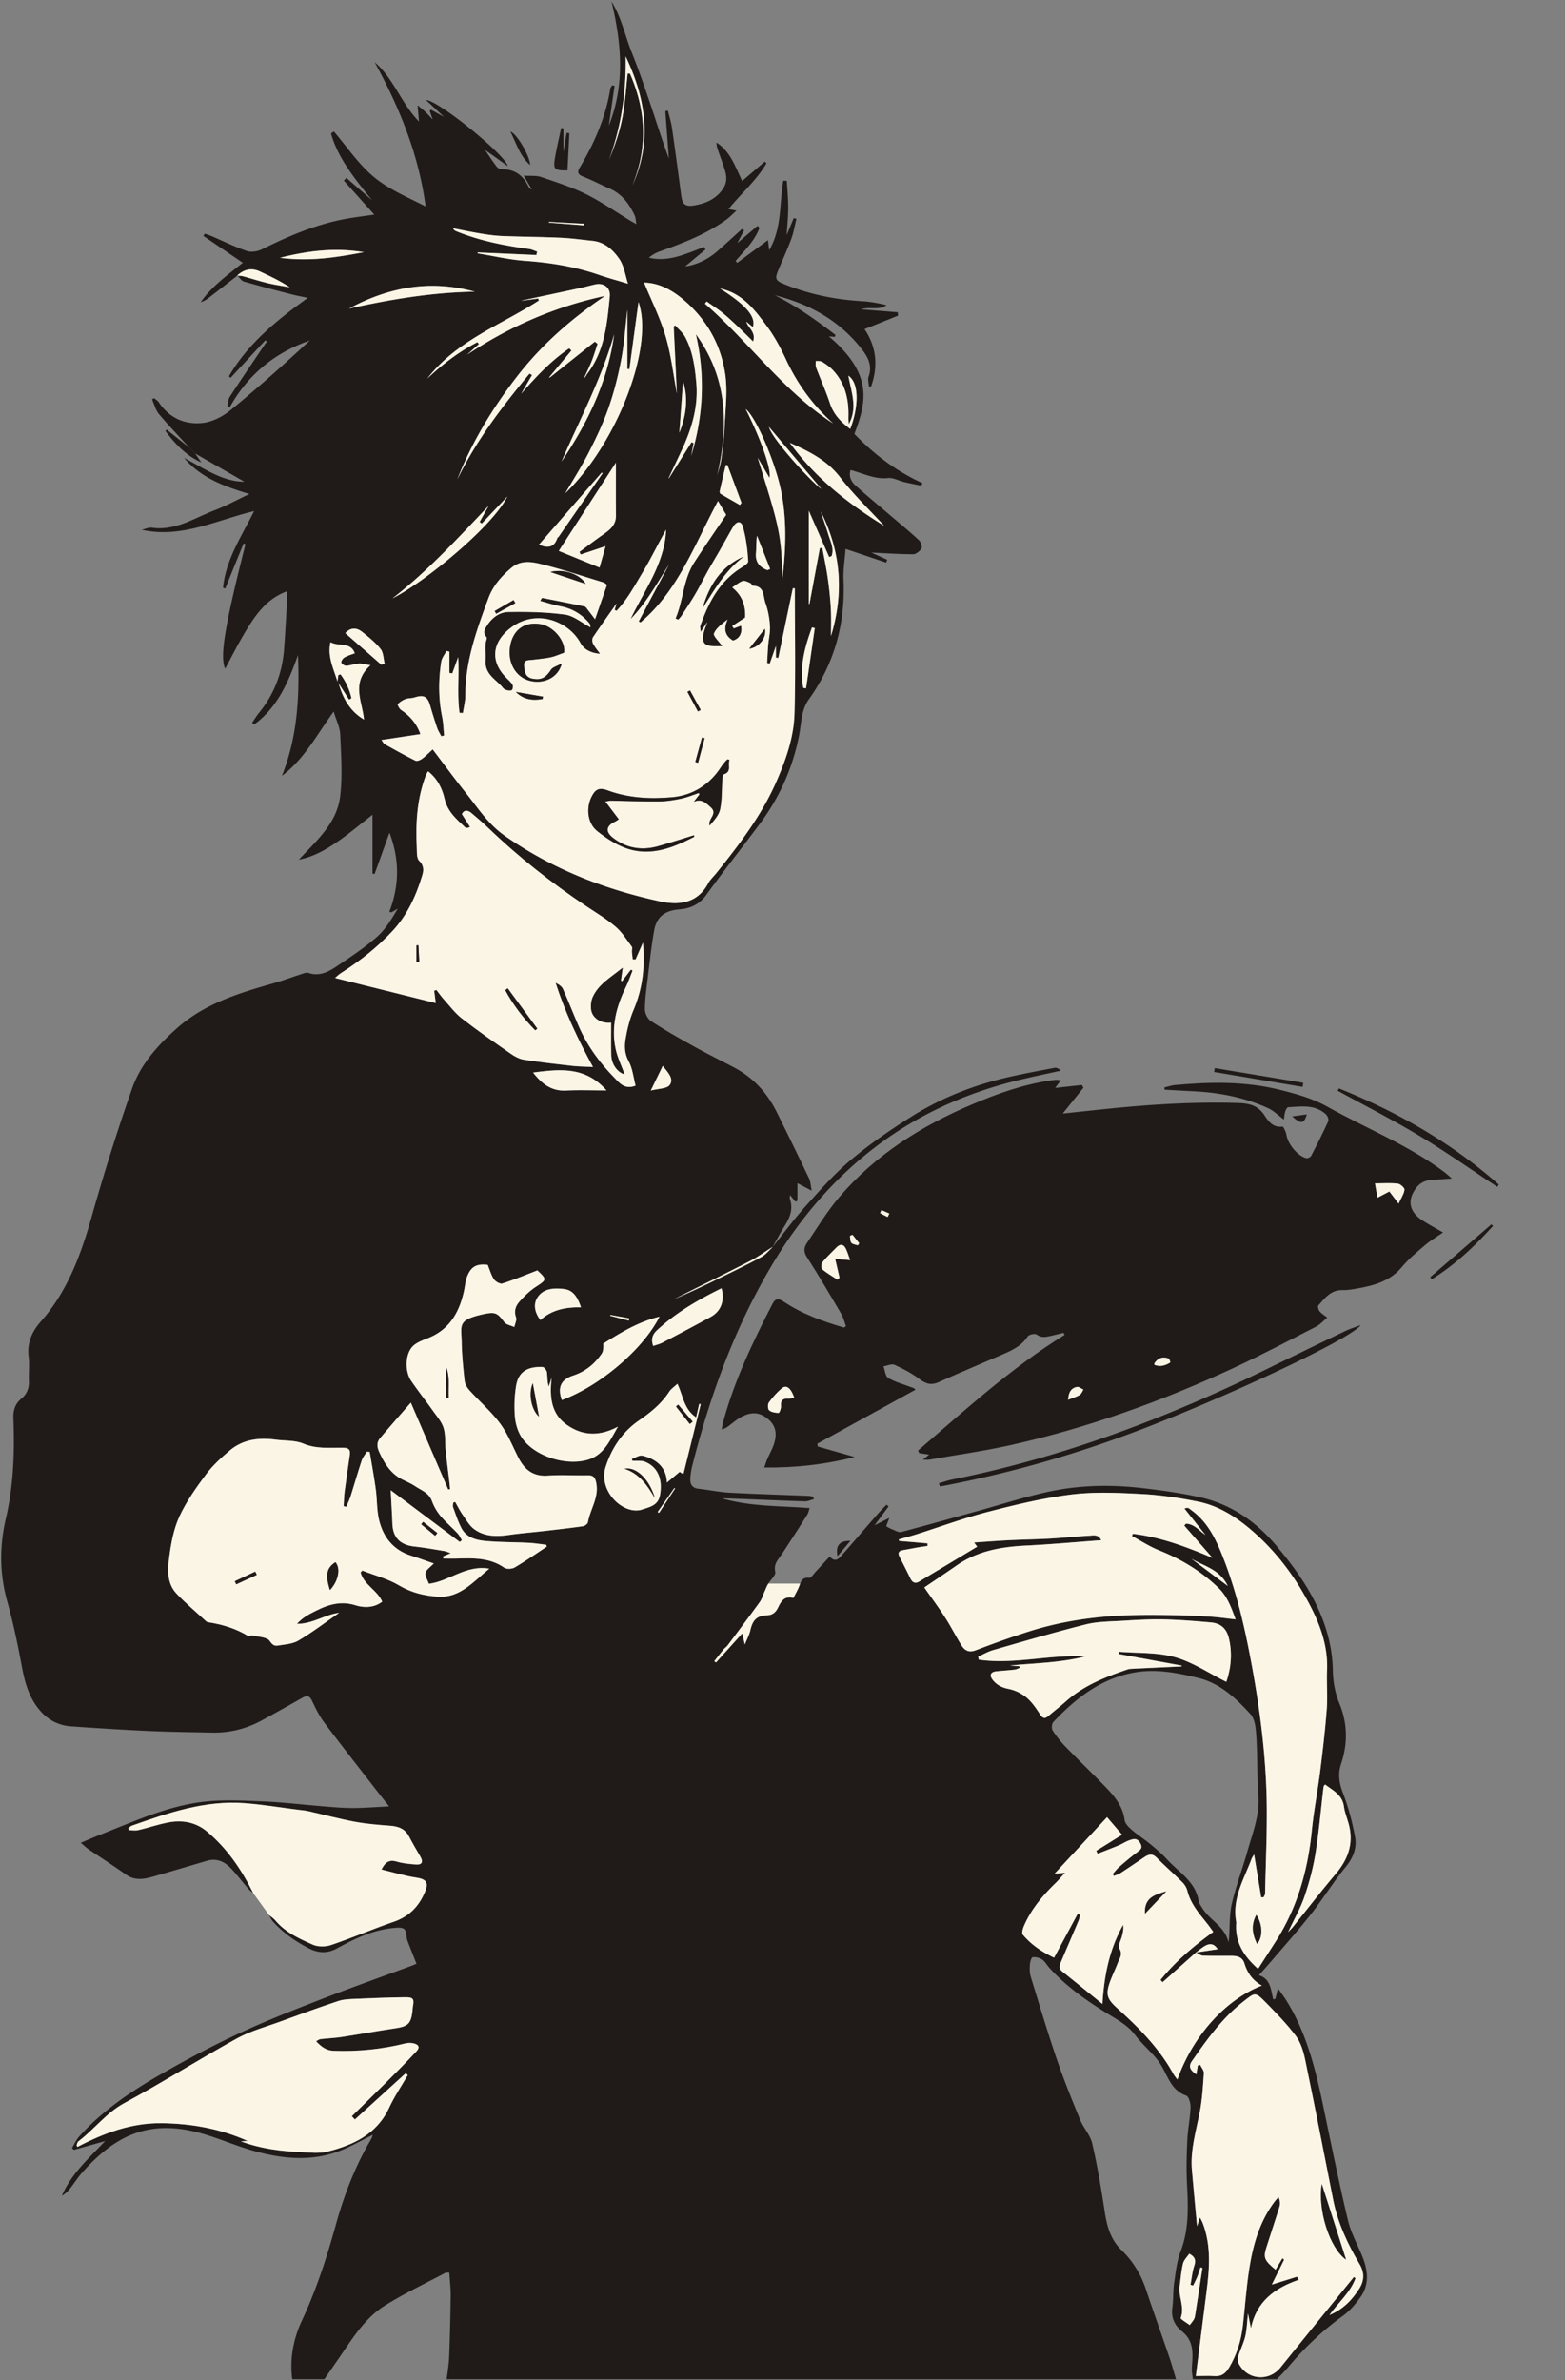 <svg xmlns="http://www.w3.org/2000/svg" width="1030" height="1566" fill="none"><rect width="100%" height="100%" fill="#808080" stroke="none"/><path fill="#FAF5E5" d="M463 1042h98v75h-98z"/><path d="M508.406 820.615c7.31-9.078 14.238-18.49 22.01-27.154 9.46-10.527 18.904-21.308 29.702-30.354 12.438-10.432 25.959-19.717 39.719-28.38 19.987-12.582 41.869-21.054 64.946-26.23 9.699-2.182 19.477-4.014 29.24-5.845 1.338-.255 2.867.494 4.204 1.831-9.842 2.198-19.716 4.189-29.494 6.625-33.317 8.298-64.166 22.122-91.606 42.857-28.556 21.564-51.346 48.479-69.517 79.184-24.16 40.834-40.229 84.981-51.887 130.831a50.368 50.368 0 0 0-1.338 7.836c-.366 4.029.415 7.262 5.463 7.788 6.753.716 13.458 2.198 20.226 2.564 17.503.939 35.021 1.433 52.54 2.15.907.032 1.815.398 2.707.605l.287 1.513c-1.975.494-3.982 1.497-5.941 1.433-16.674-.525-33.348-1.258-50.023-1.911-1.003-.032-2.007 0-4.427 0 19.541 5.59 38.477 4.778 57.667 6.386-.684 1.943-.907 3.265-1.576 4.316a2113.197 2113.197 0 0 1-16.707 25.93c-2.325 3.55-5.574 6.27-4.363 11.66.493 2.21-3.17 5.31-4.81 8.1-.892 1.5-1.497 3.17-2.214 4.78-1.067 2.36-1.751 4.97-3.233 7.02-6.911 9.57-14.014 19-21.101 28.46-.765 1.04-1.943 1.75-2.756 2.76-2.054 2.5-4.029 5.09-6.035 7.64.382.32.764.64 1.146.94 5.495-6.08 10.973-12.17 17.264-19.14.637 2.79.987 4.28 1.704 7.37 1.561-3.92 3.01-6.56 3.647-9.39 1.513-6.8 4.252-9.69 10.989-9.93 3.965-.14 5.876-2.16 7.469-5.49 2.692-5.64 5.144-6.96 9.906-5.92 1.163-2.33 2.5-4.64 3.536-7.08 1.321-3.13 1.688-6.72 6.784-6.19 1.354.14 3.09-2.74 4.571-4.3 2.946-3.14 5.845-6.32 8.966-9.68 3.376 3.9 5.765 1.65 7.82-.69 7.931-9 15.734-18.12 23.618-27.152 1.895-2.166 3.965-4.189 5.956-6.259.446.382.892.748 1.338 1.131l-9.237 12.44c3.695-1.87 6.1-3.08 9.747-4.923-1.099 2.933-1.72 4.623-2.071 5.553 1.593.82 2.851 1.6 4.221 2.11 1.847.7 4.013 2.07 5.653 1.64 16.882-4.45 33.684-9.24 50.533-13.874 16.77-4.603 33.381-10.145 50.422-13.442 19.206-3.694 38.875-3.822 58.352-1.513 12.661 1.497 25.354 3.249 37.777 6.068 20.512 4.651 36.836 16.211 50.31 32.341 10.32 12.35 19.748 25.17 26.548 39.77 6.179 13.24 9.89 27.01 10.145 41.86.127 7.16 1.497 14.76 4.22 21.35 5.527 13.38 5.686 26.52 1.227 39.93-2.246 6.72-1.322 12.69 1.226 19.32 3.567 9.27 6.147 19.04 7.947 28.82 1.338 7.23-1.242 13.79-6.259 19.89-8.122 9.88-14.859 20.88-22.758 30.95-8.122 10.33-16.929 20.14-25.45 30.16-2.691 3.15-5.462 6.23-8.791 10 7.883 2.55 7.804 9.69 9.396 15.85.462-.08.94-.16 1.402-.26.446-1.76.876-3.52 1.736-6.96 2.309 3.35 4.077 5.67 5.606 8.16 13.33 21.44 19.191 45.45 24.271 69.77 5.224 25 10.288 50.06 16.228 74.9 2.071 8.62 6.753 16.58 9.938 24.96 3.281 8.63 3.934 17.43-1.688 25.32-3.265 4.58-7.087 9.12-11.61 12.39-13.585 9.79-25.513 21.2-36.216 33.98-2.261 2.7-4.809 5.13-7.23 7.7h-55.343c-.238-2.54-.812-5.08-.636-7.58.589-8.73 1.704-17.32-6.466-23.88-4.635-3.72-7.31-8.79-6.387-15.33.765-5.43.398-11.02 1.179-16.44 1.019-7.01 1.752-14.28 4.268-20.81 5.638-14.72 4.969-29.71 4.188-44.92-.477-9.49-.207-19.03.239-28.53.335-7.12 1.832-14.19 2.118-21.3.112-2.66-1.13-7.21-2.818-7.8-8.744-3-11.419-10.59-15.162-17.57-1.481-2.77-3.265-5.44-5.319-7.82-4.268-4.92-9.237-9.27-13.139-14.44-4.173-5.53-9.619-8.9-15.385-12.39-14.827-9-29.176-18.78-40.993-31.74-1.672-1.85-2.914-4.26-4.889-5.61-1.704-1.16-4.268-1.78-6.259-1.48-.86.14-1.672 3.2-1.784 4.98-.159 2.63-.159 5.45.606 7.94 5.605 18.26 11.1 36.56 17.263 54.65 4.555 13.33 9.874 26.41 15.241 39.45 2.198 5.34 6.625 9.99 7.9 15.45 3.36 14.51 5.876 29.24 8.09 43.97 1.497 9.89 3.615 18.94 11.291 26.36 7.31 7.07 12.662 15.75 15.958 25.62 5.001 14.96 10.32 29.79 15.417 44.71 1.64 4.79 2.962 9.7 4.427 14.55H293.98c.557-4.9 1.433-9.81 1.624-14.73.51-13.36.844-26.72 1.003-40.08.064-5.08-.573-10.16-.891-15.36-1.37.07-2.15-.11-2.676.18-13.362 7.1-27.138 13.58-39.926 21.63-11.722 7.37-19.494 18.98-27.218 30.32-4.109 6.04-8.281 12.02-12.422 18.04H192.34c-1.752-13.61.701-26.5 6.498-38.9 9.46-20.24 16.292-41.43 22.249-62.91 5.43-19.64 12.74-38.51 23.124-56.11.557-.95.844-2.05 1.21-2.96-6.322 3.17-12.422 6.56-18.792 9.37-19.796 8.66-39.974 6.78-60.009 1.13-9.97-2.82-19.605-6.87-29.479-10.04-35.706-11.46-59.34-2.37-83.054 24.42-2.882 3.25-5.207 6.99-7.899 10.41-1.481 1.88-3.185 3.59-5.463 4.83 6.068-14.18 17.36-24.3 28.476-35.96-7.644 2.15-14.11 3.98-20.592 5.79l-1.226-1.22c1.56-2.55 2.787-5.4 4.745-7.58 15.528-17.31 34.671-30.05 54.626-41.46 16.723-9.55 33.795-18.6 51.25-26.71 17.614-8.2 35.786-15.25 53.909-22.31 19.51-7.58 39.242-14.57 58.878-21.83 1.067-.4 2.119-.86 3.313-1.34-2.007-5.11-3.966-9.99-5.829-14.89-.414-1.07-.637-2.25-.748-3.38-.367-4.17-1.099-5.83-6.673-5.44-14.429.98-26.74 6.81-38.955 13.53-6.004 3.3-11.976 3.36-18.219.21-9.078-4.6-17.264-10.29-24.08-17.87-1.067-1.19-1.689-2.79-2.533-4.19 1.386 1.18 2.979 2.2 4.141 3.57 6.593 7.85 15.703 11.98 24.653 15.96 3.425 1.53 8.409 1.48 12.04.24 13.888-4.72 27.393-10.53 41.249-15.29 10.081-3.47 16.531-10.05 20.544-19.64 2.596-6.19.86-8.42-5.781-9.43-7.565-1.13-14.939-3.42-22.806-5.3 2.5-5 5.208-6.67 10.017-5.24 4.077 1.21 8.457 1.61 12.741 1.91 3.791.27 4.858-1.61 2.899-5.02-2.58-4.45-5.208-8.9-7.597-13.47-2.739-5.27-7.278-6.64-12.773-7.04-7.771-.57-15.591-1.24-23.235-2.66-10.113-1.89-20.083-4.6-30.132-6.86-2.262-.51-4.587-.69-6.896-.97-11.722-1.48-23.411-3.44-35.197-4.33-26.07-1.98-50.23 6.37-74.278 14.87-.796.29-1.418 1.07-2.118 1.62.08.43.159.86.255 1.28 2.118 0 4.331.4 6.338-.08 6.355-1.48 12.566-3.6 18.952-4.89 9.635-1.96 18.697-.49 26.453 6.08 13.123 11.14 22.583 25.04 30.132 40.34-1.195-1.11-2.501-2.11-3.568-3.34-3.599-4.21-6.943-8.63-10.702-12.68-4.332-4.68-9.571-7.32-16.212-5.36-11.674 3.44-23.348 6.92-35.038 10.28-6.179 1.79-12.278 3-18.235-1.22-8.058-5.72-16.403-11.06-24.59-16.63-1.608-1.1-3.01-2.5-5.127-4.28 4.873-2.04 8.95-3.84 13.107-5.47 21.834-8.55 43.35-18.52 66.825-21.42 12.995-1.61 26.357-.9 39.512-.36 13.999.59 27.95 2.29 41.933 3.41 5.972.47 11.976.98 17.964.95 7.502-.05 14.987-.65 23.555-1.07-3.042-3.85-5.638-7.13-8.202-10.44-11.514-14.86-23.156-29.63-34.432-44.66-3.265-4.36-5.733-9.4-8.074-14.35-1.529-3.25-3.249-3.77-6.18-2.12-9.125 5.13-18.219 10.31-27.44 15.26-10.161 5.46-21.07 8.04-32.632 7.77-13.872-.32-27.759-.44-41.615-1.08-16.801-.77-33.603-1.86-50.39-3.01-9.475-.65-16.77-4.87-22.63-12.74-6.354-8.52-8.52-18.06-10.4-28.13-2.58-13.85-5.51-27.69-9.3-41.26-5.113-18.3-5.176-36.54-.908-54.803 5.048-21.675 5.765-43.621 4.921-65.694-.207-5.463 1.115-9.651 5.383-13.139 3.551-2.899 5.033-6.848 4.825-11.562-.238-5.351.478-10.798-.175-16.085-1.114-9.078 2.31-16.516 7.931-22.87 17.726-20.051 26.517-44.131 33.652-69.405 7.979-28.269 16.802-56.33 26.517-84.041 5.526-15.767 16.61-28.125 29.192-39.369 18.331-16.388 40.706-23.284 63.496-29.766 6.387-1.815 12.614-4.156 18.936-6.195 1.402-.446 3.106-1.178 4.332-.748 7.199 2.484 13.171-.59 18.697-4.316 9.078-6.132 18.331-12.2 26.533-19.398 5.638-4.953 9.635-11.785 13.696-18.57l-4.156 2.437c-.478-.096-.972-.191-1.45-.287 6.514-17.009 7.008-33.938.096-52.094-3.488 9.699-6.625 18.411-9.763 27.138a45.289 45.289 0 0 0-1.401-.223v-38.716c-8.075 6.275-15.241 12.343-22.934 17.646-7.708 5.32-15.878 10.034-25.529 11.897 11.642-12.502 25.195-24.08 27.233-41.981 1.529-13.314.59-26.962 0-40.42-.207-4.746-2.627-9.396-4.315-15.034-11.053 15.146-19.223 31.151-34.066 42.299 10.304-25.736 11.658-52.412 10.575-79.454-6.259 17.407-13.251 34.209-28.667 45.516-.51-.318-1.035-.653-1.545-.971 1.497-2.166 2.851-4.459 4.507-6.498 10.177-12.374 15.496-26.644 16.611-42.538.765-10.973 1.386-21.962 2.007-32.935.095-1.608-.128-3.233-.175-4.555-14.19 5.16-21.612 16.866-28.667 28.81-4.205 7.135-7.915 14.541-11.992 22.121-3.631-7.931-.239-28.268 13.362-81.891-.415-.175-.829-.35-1.243-.541-4.029 9.89-8.058 19.796-12.072 29.686l-1.433-.574c1.784-18.458 12.152-33.699 20.417-50.389-24.637 5.86-47.794 18.123-73.912 12.279 2.245-.494 4.587-1.673 6.721-1.37 15.48 2.182 27.918-6.402 41.28-11.499 7.405-2.818 14.413-6.688 22.822-10.67-16.786-5.064-31.948-10.67-42.953-23.714 13.267 6.96 25.784 15.751 39.64 15.624-9.826-5.638-21.086-12.088-32.362-18.554l-3.79-3.79c-6.737-7.39-13.696-14.604-20.114-22.249-2.182-2.612-3.026-6.338-4.491-9.54l1.337-.86c1.051.892 2.357 1.609 3.106 2.708 6.959 10.463 17.295 14.938 29.097 13.601 6.322-.717 13.091-4.284 18.139-8.409 17.917-14.652 35.196-30.1 52.205-45.851-23.029 8.027-40.834 22.471-52.81 44.099-.478-.287-.972-.573-1.449-.86.493-2.086.462-4.523 1.56-6.211 7.533-11.547 15.305-22.934 23.013-34.352.43-.637.94-1.227 1.418-1.832-.351-.318-.685-.637-1.035-.955l-22.918 24.732c-.35-.35-.701-.716-1.051-1.067 12.47-21.404 31.199-36.709 51.935-51.584-3.886-.828-7.215-1.401-10.48-2.245-10.559-2.739-21.133-5.463-31.629-8.489-1.608-.462-2.771-2.5-4.156-3.806 1.258.143 2.564.111 3.79.446 5.415 1.465 10.766 3.201 16.229 4.507 4.746 1.131 9.603 1.831 14.397 2.707-6.355-4.22-12.948-7.262-19.541-10.367-5.606-2.628-10.512-1.45-14.955 2.58-6.163 4.793-12.311 9.603-18.49 14.365-1.672 1.29-3.44 2.484-5.669 3.153 7.23-10.479 17.55-17.741 27.679-25.927-8.951-6.1-17.423-11.881-25.896-17.646.287-.51.574-1.004.844-1.513 1.45.509 2.947.955 4.364 1.561 7.772 3.328 15.384 7.118 23.379 9.842 2.899.987 7.087.286 9.954-1.131 16.897-8.377 34.129-15.783 52.715-19.541 6.943-1.402 14.015-2.182 21.181-3.265-6.689-7.469-13.362-14.907-20.035-22.36.558-.589 1.115-1.194 1.673-1.784 5.351 4.651 10.702 9.301 16.849 14.652-11.243-14.094-22.2-27.217-26.978-43.892.637-.43 1.258-.876 1.895-1.306 8.616 10.05 16.133 21.405 26.15 29.782 9.89 8.25 22.297 13.457 34.225 19.525-4.491-34.097-17.184-65.025-33.492-94.839 12.518 10.639 17.232 26.788 29.113 38.955-.287-3.647-.51-6.418-.861-10.686 2.517 2.15 4.014 3.328 5.383 4.634 1.338 1.258 2.533 2.66 4.523 4.746a792.671 792.671 0 0 1-1.943-5.574c.255-.302.51-.59.765-.892 2.628 1.45 5.24 2.883 8.648 4.762-4.316-4.045-8.107-7.58-11.897-11.132 7.867.064 51.919 35.754 53.877 43.509-5.574-3.965-10.128-7.198-15.113-10.75 2.755 3.982 5.048 7.517 7.596 10.862.717.955 2.182 1.943 3.281 1.927 8.95-.143 14.7 4.3 18.188 12.215.095.207.461.303 1.847 1.131-1.879-3.201-3.153-5.399-5.335-9.126 4.523.303 8.202-.191 11.371.876 10.033 3.408 20.21 6.657 29.67 11.34 10.208 5.064 19.652 11.689 29.447 17.63.812.493 1.656.923 3.679 2.054-.494-2.596-.494-4.332-1.163-5.749-3.615-7.645-8.425-14.174-16.531-17.678-5.781-2.5-11.371-5.479-17.216-7.772-3.297-1.29-4.332-2.739-2.468-5.861 9.73-16.244 17.216-33.365 20.241-52.22.112-.733.813-1.37 1.227-2.055l1.529.334-3.775 26.23c10.718-26.93 8.425-54.148 1.752-81.716 6.562 10.495 8.887 22.488 13.362 33.604 4.602 11.403 8.552 23.06 12.502 34.703 3.934 11.61 7.517 23.331 11.896 34.941-.78-10.368-1.544-20.72-2.325-31.087.558-.112 1.115-.24 1.688-.35.908 3.758 2.119 7.484 2.676 11.307 2.166 14.954 4.157 29.925 6.147 44.895.765 5.749 3.01 7.167 8.807 6.115 7.103-1.274 13.171-3.774 17.853-9.746 3.09-3.934 3.52-7.884 2.357-12.184-1.258-4.634-3.057-9.125-4.634-13.68-.621-1.784-1.226-3.583-1.21-5.685 9.205 5.892 12.294 15.798 16.897 25.29 5.064-4.348 9.986-8.552 14.891-12.773l1.099 1.099c-6.61 11.26-16.595 19.86-25.036 30.132 1.529.287 2.755.526 5.303 1.019-2.723 2.453-4.507 4.348-6.577 5.845-13.346 9.731-28.603 15.512-43.971 21.006a22.732 22.732 0 0 0-7.119 4.125c13.17 3.122 24.653-2.739 36.422-7.055.287.557.558 1.099.844 1.656-4.332 3.6-8.663 7.199-13.314 11.069 6.387-.573 14.525-4.252 20.529-9.444 5.701-4.937 11.227-10.097 16.833-15.146.446.335.876.669 1.322 1.004l-4.427 8.313c4.571-3.902 8.934-7.597 13.282-11.308.446.383.892.781 1.338 1.163-3.153 8.664-9.81 15.018-15.735 21.866.335.43.685.86 1.019 1.29 6.769-5 13.537-9.985 20.274-14.954.207 1.624.446 3.663.812 6.593 8.537-14.699 6.609-30.737 9.285-45.739.764.032 1.545.08 2.309.111.335 5.798.924 11.579.924 17.376 0 5.781-.605 11.578-1.019 18.33 1.784-4.316 3.217-7.74 4.634-11.164.59.16 1.195.319 1.784.478-1.099 4.412-1.832 8.95-3.392 13.203-2.533 6.864-5.606 13.505-8.441 20.257-2.564 6.116-2.007 7.167 4.125 9.652 16.34 6.593 33.333 10.049 50.883 11.068 5.383.319 10.734 1.274 16.117 2.628-4.937 3.615-10.75.796-16.849 2.707 8.679.701 16.451 1.322 24.239 1.943.063.749.127 1.481.191 2.23-7.119 2.867-14.238 5.733-22.058 8.887 8.107 12.024 8.887 24.605 4.38 37.601-.494.047-.987.111-1.481.159-.111-2.166-.892-4.571-.223-6.45 3.09-8.68-1.784-14.97-6.546-20.688-14.46-17.327-33.476-27.472-55.183-32.935 14.397 7.167 27.345 16.436 39.99 26.151-.175.414-.35.828-.525 1.226-1.306-.111-2.628-.207-3.886-.318 29.988 25.449 24.255 44.082 16.817 64.181 12.837 13.378 27.52 24.558 44.752 32.377-.239.574-.477 1.131-.716 1.704-3.791-.796-7.597-1.528-11.356-2.436-3.551-.844-7.166-2.962-10.558-2.596-8.807.955-16.404-3.169-24.686-5.288-1.417 4.969.94 8.107 3.759 10.623 7.708 6.88 15.671 13.457 23.522 20.162 5.957 5.081 12.009 10.05 17.742 15.385 1.258 1.162 2.357 4.204 1.704 5.351-1.019 1.815-3.583 3.902-5.494 3.902-9.429-.016-18.841-.701-27.504-1.099 2.946 1.338 6.688 3.042 10.447 4.746a88.508 88.508 0 0 1-.733 1.847c-8.823-2.962-17.646-5.94-26.707-8.998-.51 7.103-1.641 13.744-1.354 20.321 1.274 28.826-5.988 55.12-22.758 78.595-5.208 7.278-4.89 15.735-6.466 23.777-4.157 21.277-12.757 40.548-25.641 57.891-11.721 15.767-23.937 31.151-35.435 47.061-4.587 6.355-10.559 8.966-17.742 9.54-9.412.748-14.97 4.762-16.594 13.951-1.848 10.463-2.963 21.054-4.237 31.597-.828 6.768-1.815 13.553-1.815 20.337 0 2.612 1.863 6.243 4.029 7.645 9.062 5.877 18.474 11.244 27.934 16.483 8.743 4.842 17.71 9.301 26.564 13.935 12.709 6.657 21.915 16.723 28.237 29.463a3139.952 3139.952 0 0 1 21.261 43.621c.972 2.023 1.004 4.476 1.752 8.059-3.822-1.991-6.163-3.233-9.412-4.921v11.594c-.446.175-.892.366-1.354.541-1.067-1.337-2.134-2.675-3.504-4.363-.047.987-.35 1.911-.095 2.659 2.293 6.673 0 12.295-3.567 17.853-2.867 4.475-5.304 9.221-7.916 13.856-4.905 3.089-9.619 6.561-14.747 9.205-16.547 8.504-33.237 16.69-49.88 25.004 9.747-4.141 19.302-8.648 28.794-13.298 9.571-4.683 19.175-9.333 28.571-14.366 2.803-1.497 4.921-4.284 7.358-6.466l-.08-.143ZM222.138 448.649c.239.271.462.542.7.828 2.788 9.795 7.295 18.379 16.739 23.985-1.067-11.945-8.728-24.08 4.284-35.754-3.727-.557-5.765-1.242-7.74-1.083-2.771.207-5.479 1.306-8.25 1.465-1.099.064-3.026-1.226-3.217-2.182-.191-.955 1.035-2.707 2.102-3.312 2.087-1.211 4.491-1.863 6.753-2.739-2.755-7.709-10.193-4.173-15.99-7.295-2.198 9.683 2.246 17.742 4.635 26.087h-.016ZM787.206 1284.6c-7.342 6.56-14.7 13.12-22.042 19.67-.462-.51-.924-1.02-1.37-1.53 9.874-12.17 21.755-22.25 34.735-31.6-1.354-1.86-2.469-3.48-3.695-5.03-5.367-6.77-11.18-13.23-13.378-21.98-.509-2.02-1.752-4.09-3.233-5.57-5.558-5.54-11.482-10.72-17.025-16.29-2.802-2.82-5.239-2.17-7.963-.34-5.255 3.52-10.479 7.11-15.782 10.55-1.306.84-2.899 1.25-4.364 1.86-.255-.42-.525-.85-.78-1.26 1.417-1.56 2.691-3.26 4.268-4.63 3.774-3.27 7.581-6.53 11.578-9.51 2.309-1.72 4.236-2.88 2.23-6.32-2.039-3.51-4.667-2.6-7.294-1.68-2.341.83-4.444 2.31-6.753 3.27-4.603 1.93-9.269 3.68-13.903 5.51-.319-.64-.637-1.28-.956-1.91 5.67-3.52 11.323-7.04 17.025-10.59-3.042-3.54-6.02-7.03-9.906-11.55-11.928 12.84-22.854 24.61-34.575 37.22 2.882-.27 4.188-.38 6.959-.64-2.707 2.95-4.395 4.94-6.258 6.76-8.553 8.32-16.165 17.34-20.895 28.44-.717 1.69-1.497 4.51-.685 5.49 5.558 6.68 12.645 11.37 20.592 15.18 5.415-10.03 10.495-19.46 15.576-28.89l1.592.7c-.366 1.32-.573 2.69-1.099 3.94-3.822 9.04-7.724 18.04-11.53 27.07-.908 2.15-1.688 4.27.765 6.21 8.424 6.71 16.754 13.54 26.532 21.45 1.115-19.36 4.81-36.44 13.617-52.09.446 2.67-.144 5.1-.765 7.5-.684 2.71-2.819 6.34-1.799 7.95 2.532 3.98.175 6.62-.988 9.68-1.592 4.19-3.631 8.22-5.128 12.45-2.994 8.46-1.799 11.34 4.937 17.41 14.143 12.73 27.504 26.2 36.805 43.11.685 1.26 1.672 2.36 2.644 3.7 10.113-28.61 31.676-52.62 55.613-61.81-6.036-3.33-9.587-8.31-11.482-14.57-1.243-4.1-4.539-4.99-8.25-5.02-6.37-.06-12.757.11-19.111-.13-1.481-.04-2.915-1.37-4.38-2.1 4.666-.7 9.317-1.42 14.111-2.13-2.724-4.38-5.957-3.79-9.365-1.53-1.656 1.1-3.201 2.37-4.81 3.57l-.015.01ZM284.79 493.098c7.613 10.002 14.493 19.398 21.755 28.476 7.868 9.842 14.684 20.56 25.291 28.03 31.119 21.93 65.821 35.514 102.722 43.493 12.326 2.676 24.51 1.306 31.581-11.976 1.306-2.452 3.535-4.411 5.303-6.625 14.907-18.618 29.447-37.522 39.194-59.515 6.434-14.509 11.817-29.607 12.263-45.517.764-27.44.207-54.912.207-82.369h-1.322l-9.555 45.788-1.561-.192v-7.708c-1.322 3.807-2.692 7.724-4.061 11.658-.574-.143-1.147-.271-1.72-.414.223-3.934.382-7.852.7-11.769.351-4.3 1.45-8.616 1.147-12.868-.334-5.001-1.242-10.145-2.962-14.843-1.593-4.364-.51-11.228-8.282-11.356-.541 0-.955-1.449-1.624-1.736-1.625-.668-3.631-1.831-5.017-1.385-2.389.78-4.427 2.628-6.943 4.236 7.039 5.622 8.886 12.693 8.488 19.828-3.265 2.15-5.861 3.854-8.457 5.558.335.526.653 1.051.988 1.577 1.576-.605 3.153-1.195 4.778-1.816 1.019 5.081-1.147 8.568-5.256 9.811-5.845-3.472-6.131-8.218-3.551-13.904-3.647 2.899-7.502 5.558-8.983 9.19-.685 1.672 3.297 5.239 5.463 8.377-2.182 0-4.3.079-6.402-.016-5.128-.255-6.96-2.31-6.132-7.422.446-2.723 1.641-5.319 2.628-8.361a1379.376 1379.376 0 0 0-4.284 6.482c-.207-2.373-.542-3.265-.303-3.966 5.128-14.699 11.977-28.252 25.418-37.314 2.293-1.545 6.227-3.647 6.132-5.287-.462-7.677-1.402-15.48-3.568-22.838-1.162-3.966-4.188-3.536-6.434.318-3.09 5.335-6.052 10.734-9.11 16.085-2.373 4.157-4.873 8.25-7.198 12.423-2.883 5.192-5.526 10.511-8.52 15.639-2.835 4.841-5.973 9.508-9.03 14.238-.606.939-1.434 1.752-2.166 2.627-.606-.286-1.195-.573-1.8-.844 5.16-11.928 5.001-25.497 12.231-36.725 7.071-11.005 14.556-21.739 21.102-31.469-1.433-2.405-3.201-5.367-5.399-9.078-15.655 29.192-26.31 59.149-50.979 79.9l-1.194-.669a42331.12 42331.12 0 0 0 19.907-37.378c-7.867 12.359-14.891 25.179-25.258 35.818 9.109-19.127 22.439-36.487 23.363-58.783-5.287 9.237-9.842 18.856-15.321 27.918-5.303 8.791-10.176 18.044-17.343 25.513-.382-.254-.781-.493-1.163-.748.398-1.338.797-2.676 1.242-4.157-5.271 7.501-10.511 14.78-15.495 22.217-.669.987-.59 3.058 0 4.188 1.242 2.389 3.041 4.492 4.618 6.705-5.654-.334-10.575-2.755-12.82-6.959-7.661-14.318-28.985-22.966-45.835-10.209-12.406 9.38-13.967 22.042-3.026 33.015 1.417 1.417 2.994 2.787 4.029 4.459.51.828.335 2.532-.207 3.424-.318.541-1.991.573-2.962.366-1.099-.239-2.405-.764-3.058-1.608-4.459-5.718-12.326-8.712-11.466-18.729.35-4.109-.813-8.744.637-13.155.175-.51.175-1.37-.128-1.704-2.755-2.994-.828-5.479.796-7.979 3.202-4.921 8.139-8.297 13.553-8.393 12.47-.223 25.084.016 37.426 1.704 5.75.78 10.989 5.351 16.802 8.377-.175-.653-.159-1.927-.764-2.659-4.985-5.941-11.228-9.731-18.968-11.196-4.507-.86-8.903-2.326-13.346-3.52.717-1.577 1.163-2.007 1.513-1.943 9.237 1.8 18.474 3.631 27.679 5.574.749.159 1.354 1.226 1.927 1.959 1.37 1.72 2.676 3.488 4.937 6.45 3.01-8.664 5.415-15.623 7.868-22.647-1.051-.7-1.672-1.353-2.421-1.592-13.808-4.157-27.504-8.775-41.487-12.168-6.163-1.497-13.027-2.452-19 2.58-6.625 5.606-12.087 11.722-15.177 20.051-7.644 20.64-15.146 41.248-15.146 63.72 0 3.917-1.051 7.835-1.608 11.753l-2.23-.096c-1.64-12.119-.159-24.446-.876-36.725-1.353 3.727-2.627 7.247-3.901 10.766-.622-.111-1.259-.207-1.88-.318V428.79c-.637-.16-1.29-.335-1.927-.494-1.194 2.357-3.074 4.602-3.456 7.071-1.863 12.104-1.879 24.223.59 36.311.828 4.013.891 8.17 1.305 12.263-.621.159-1.258.303-1.879.462-.924-1.816-2.054-3.568-2.707-5.479a317.15 317.15 0 0 1-4.619-14.747c-1.688-5.909-4.204-7.23-10.113-5.335-1.974.637-4.22.414-6.147 1.146-1.863.701-3.695 1.896-5.001 3.345-.334.366 1.035 3.074 2.182 3.822 6.195 4.061 10.431 9.492 12.677 15.862-8.425 1.274-16.722 2.517-25.625 3.854 1.004 1.322 1.418 2.357 2.166 2.772 6.689 3.726 13.394 7.469 20.258 10.861 1.019.51 3.169-.414 4.348-1.29 2.484-1.847 4.65-4.077 6.959-6.163v.047Zm356.311 521.882c8.234-.55 15.687-1.14 23.172-1.52 8.998-.44 18.028-.57 27.027-1.08 8.472-.48 16.913-1.39 25.385-1.86 2.819-.16 6.307-1.15 8.075 2.94-16.786 1.23-33.19 2.74-49.641 3.55-16.229.8-31.725 3.51-45.389 13-7.31 5.08-14.716 10.02-21.389 14.56 4.842 6.94 9.492 13.18 13.681 19.71 3.774 5.88 6.975 12.12 10.606 18.08 2.166 3.55 4.906 5.3 9.572 3.52 11.307-4.33 22.726-8.44 34.273-12.14 21.977-7.05 44.64-10.3 67.669-10.94 9.89-.27 19.796-.17 29.686 0 7.676.13 15.336.49 22.997.99 5.208.33 10.399 1.1 16.388 1.77-2.803-7.84-5.463-15.05-11.037-20.48-11.339-11.06-24.622-19.08-39.353-24.96-6.211-2.49-11.913-6.23-17.837-9.4.207-.49.398-.98.605-1.49 18.188 2.21 35.228 8.58 52.428 15.86-6.434-7.36-12.502-14.29-18.585-21.23.35-.42.716-.85 1.067-1.26 5.51.1 8.679 4.59 12.884 7.41-4.619-5.78-9.237-11.582-13.84-17.363 1.545-.621 2.198-.541 2.739-.239.717.398 1.354.956 2.023 1.449 9.54 6.943 14.891 16.833 19.254 27.413 9.285 22.53 14.923 45.99 19.462 69.91 5.431 28.65 9.396 57.45 10.463 86.51.828 22.73-.446 45.53-.844 68.31 0 .79-.669 1.59-1.019 2.39l-1.561.08c-1.481-8.96-2.962-17.91-4.666-28.24-.924 1.56-1.354 2.08-1.577 2.69-5.001 13.47-12.995 26.2-10.224 41.58.095.5.032 1.01 0 1.52-.637 11.89 4.746 20.99 14.413 29.49 3.933-6.12 7.787-12.06 11.594-18.01 14.206-22.22 21.149-46.74 23.761-72.8 1.322-13.2 3.886-26.26 5.543-39.43 1.704-13.52 3.296-27.06 4.299-40.64.637-8.51-.175-17.13.192-25.66.668-15.56-4.38-29.61-11.371-42.95-9.811-18.73-22.297-35.44-38.541-49.31-10.352-8.839-21.564-15.91-34.846-18.602-12.168-2.468-24.574-4.348-36.948-5.017-15.464-.812-31.167-1.576-46.456.303-18.522 2.293-36.869 6.737-54.992 11.419-15.942 4.109-31.454 9.857-47.173 14.827-3.79 1.19-7.644 2.21-11.483 3.31.048.34.08.67.128.99 6.243.53 12.486 1.07 18.729 1.59 0 .58.016 1.15.031 1.72-2.038.31-4.077.56-6.099.91-3.408.61-6.816 1.27-10.225 1.88-3.153.56-3.201 2.28-1.927 4.71 2.389 4.59 4.698 9.22 6.976 13.88 1.37 2.81 3.249 3.61 6.02 1.89 3.551-2.18 7.119-4.32 10.686-6.45 9.078-5.45 18.156-10.89 27.234-16.34-.558-.75-1.131-1.51-2.007-2.72l-.032-.03ZM418.329 631.256c-.637.032-1.258.048-1.895.08-.207-1.705-.446-3.409-.573-5.129-.08-1.099.493-2.548-.032-3.249-3.376-4.507-6.418-9.507-10.623-13.107-5.892-5.032-12.645-9.077-19.127-13.409-23.22-15.464-45.022-32.664-65.137-52.014-3.36-3.233-6.959-6.243-10.511-9.285-2.484-2.134-4.825-2.532-6.482.525 1.864 2.947 3.584 5.638 5.383 8.489-1.115.414-1.417.621-1.72.605-.478-.016-1.115-.016-1.417-.302-5.734-5.336-11.69-10.4-13.585-18.681-1.593-6.992-4.666-13.362-10.925-18.252-.669 1.274-1.179 2.071-1.513 2.931-5.702 15.129-6.673 30.88-5.909 46.822.16 3.137-.207 7.39 1.593 9.11 3.312 3.137 2.914 6.625 2.038 9.571-4.045 13.489-9.81 26.134-19.604 36.677-10.081 10.862-21.612 19.844-34.05 27.775-1.401.892-2.596 2.134-3.759 3.106 22.472 5.59 44.434 11.068 66.3 16.515a4133.47 4133.47 0 0 1-1.051-8.138l1.481-.478c1.609 2.055 3.09 4.22 4.842 6.148 3.87 4.3 7.389 9.077 11.896 12.581 10.511 8.154 21.452 15.751 32.362 23.347 2.5 1.752 5.51 3.313 8.456 3.791 10.496 1.64 21.054 2.85 31.613 4.045 4.38.494 8.807.51 13.888.78-9.874-18.107-18.442-36.152-24.622-55.406 2.182 1.019 4.109 2.341 4.921 4.157 3.663 8.202 6.88 16.595 10.496 24.812 5.637 12.821 13.871 23.969 23.634 33.843 3.057 3.09 6.497 7.628 13.584 4.857-1.433-5.43-1.943-11.307-4.538-16.037-2.676-4.905-2.851-9.731-2.071-14.525 1.067-6.513 2.692-13.123 5.272-19.174 5.924-13.983 7.708-28.364 6.195-44.386a4763.126 4763.126 0 0 1-4.826 11.037l.016-.032Zm371.409 827.734c.955 1.91 1.449 2.72 1.783 3.6 5.75 14.86 4.539 30.1 2.565 45.4-2.342 18.22-4.635 36.46-7.04 55.38 5.033 0 8.696-.19 12.311.05 4.618.31 7.342-1.82 9.635-5.67 5.065-8.54 7.883-17.73 9.014-27.49 1.434-12.46 2.294-25.01 4.205-37.4 2.484-16 6.927-31.43 16.977-44.64.7-.92 1.545-1.75 2.341-2.62.94 2.4 1.147 4.42.605 6.22-2.755 8.97-5.749 17.84-8.584 26.77-2.166 6.81-1.545 8.62 5.988 14.82 1.418-2.38 2.962-4.96 4.507-7.54.366.32.749.66 1.115.97-2.548 5.16-5.112 10.32-8.09 16.38 6.465-2.03 11.514-3.6 16.563-5.18.398.67.796 1.35 1.194 2.02-15.958 5.39-27.95 14.46-31.501 31.84-.558-2.79-1.115-5.59-1.943-9.72-.669 6.04-.733 10.74-1.816 15.2-1.131 4.66-3.392 9.04-4.857 13.65-.383 1.21-.016 2.96.589 4.15 5.542 10.86 19.859 12.07 27.488 2.57 14.063-17.51 28.268-34.88 42.411-52.3 1.959-2.41 3.918-4.81 5.876-7.23.351.27.717.54 1.067.81-3.44 9.55-11.466 16.08-17.136 24.21 8.759-3.6 14.986-9.88 19.812-17.68 3.201-5.16 3.137-10.48.111-15.61-7.931-13.39-14.492-27.31-17.518-42.71-6.052-30.77-12.088-61.56-18.458-92.25-1.115-5.38-2.915-11.18-6.132-15.48-5.876-7.85-12.836-14.92-19.732-21.94-7.135-7.28-7.182-6.47-14.445-.85-13.967 10.8-24.223 25.1-34.193 39.5-2.787 4.03-.398 6.34 2.947 8.68l.955-5.85c.51-.15 1.019-.31 1.529-.47.86 1.86 2.58 3.77 2.453 5.56-.59 8.6-1.067 17.29-2.724 25.72-2.468 12.58-6.243 24.92-5.128 37.95 1.067 12.45 2.278 24.91 3.376 37.02.446-1.38 1.004-3.08 1.912-5.87l-.032.03Zm-552.407-424.36c.366-.42.717-.83 1.083-1.24 8.122 3.18 16.818 5.39 24.239 9.79 8.107 4.81 16.611 6.83 25.545 7.39 14.382.92 22.966-9.48 33.827-18.43-15.575-2.61-26.532 8.36-39.767 9.96-.908-2.63-2.723-5.18-2.245-7.17.525-2.15 3.201-3.76 5.462-6.18-5.351-1.85-10.145-3.63-15.002-5.16-11.626-3.68-18.251-12.12-20.99-23.41-1.593-6.546-1.259-13.553-2.182-20.29-1.115-8.217-2.644-16.372-3.998-24.557l-1.895-.144c-1.147 1.911-2.675 3.711-3.36 5.781-2.548 7.724-4.778 15.544-7.231 23.284-.78 2.469-1.911 4.842-2.898 7.246-.589-.175-1.195-.334-1.784-.509.223-3.265.271-6.562.701-9.811 1.051-8.058 2.277-16.101 3.408-24.159.446-3.201-.876-4.364-4.22-4.428-8.839-.159-17.63.956-26.406-2.723-5.462-2.277-12.071-1.784-18.155-2.596-10.941-1.449-21.436-.287-30.132 7.007-5.717 4.794-11.371 9.97-15.798 15.91-6.514 8.744-12.948 17.853-17.487 27.696-3.743 8.123-5.447 17.443-6.641 26.423-1.099 8.34-1.72 17.44 4.809 24.3 5.941 6.26 12.598 11.85 18.952 17.71.478.45 1.067.97 1.672 1.07 9.46 1.41 18.443 4.15 26.66 9.17.526.32 1.72-.7 2.469-.51 4.029 1 9.747 1 11.53 3.65 1.689 2.48 3.026 3.41 5.144 3.07 4.699-.73 9.922-1.02 13.824-3.34 9.396-5.61 18.172-12.3 26.756-18.24-9.174 1.07-17.646 7.44-27.839 7.25a32.64 32.64 0 0 1 8.345-6.4c9.476-5.08 18.777-9.45 30.355-5.75 5.463 1.73 12.215 1.65 17.471-2.42-3.297-7.68-12.12-11.09-14.238-19.26l.016.02Zm571.215 243.41c.128-1.08.287-2.15.367-3.23.557-7.47.159-15.16 1.847-22.38 2.723-11.63 7.023-22.87 10.256-34.4 3.313-11.78 8.027-23.24 7.151-36.01-.892-12.99-.494-26.08-1.29-39.1-.319-5.17-.78-11.69-3.902-15.08-9.54-10.38-19.891-20.27-34.4-23.79-13.171-3.2-26.453-5.86-40.038-3.86-22.837 3.4-40.022 16.71-55.326 32.91-1.02 1.08-1.227 4.25-.399 5.56 2.389 3.77 5.24 7.32 8.362 10.54 8.52 8.79 17.359 17.28 25.895 26.05 6.148 6.34 11.897 12.92 13.107 22.38.303 2.31 2.692 4.67 4.667 6.37 4.013 3.46 8.504 6.34 12.597 9.71 3.727 3.08 7.437 6.25 10.702 9.82 7.74 8.47 18.729 14.52 20.768 27.39.254 1.56 1.433 2.99 2.277 4.43 4.857 8.13 15.098 12.26 17.359 22.71v-.02Zm-600.535 65.09c1.466-.72 2.15-1.31 2.899-1.39 4.619-.52 9.285-.71 13.871-1.41 11.802-1.8 23.555-3.95 35.372-5.71 8.457-1.25 10.368-2.97 11.355-11.62.096-.83.048-1.69.207-2.5 1.004-5.16.351-6.37-4.905-6.31-10.766.11-21.516.54-32.266 1.02-3.95.18-8.074.21-11.753 1.42-12.757 4.2-25.386 8.84-38.015 13.46-9.683 3.53-19.86 6.24-28.795 11.18-24.924 13.74-48.988 29.03-74.04 42.5-12.071 6.5-19.859 17.35-30.37 25.26-.653.48-.764 1.67-1.13 2.53.19.37.366.74.557 1.1 17.407-9.12 35.467-15.83 55.295-15.61 19.604.23 38.588 3.6 56.68 11.66-1.035.08-2.07.16-4.364.32 13.442 4.89 26.198 6.43 39.098 7.01 6.004.27 12.343 1.1 18.013-.35 17.024-4.33 32.361-11.44 40.451-28.86 3.456-7.44 8.123-14.32 12.232-21.45-.446-.42-.892-.81-1.338-1.23-11.164 10.16-22.328 20.31-33.492 30.47-.669-.72-1.338-1.45-1.991-2.17 7.676-7.55 15.4-15.05 23.013-22.66 6.609-6.61 13.202-13.25 19.557-20.1 2.962-3.2.509-4.75-2.548-5.3-1.609-.29-3.393-.19-4.985.2-15.464 3.87-31.151 5.37-47.077 4.8-4.778-.18-7.995-2.53-11.499-6.28l-.032.02Zm151.886-325.46c-.143-.42-.271-.83-.414-1.25-3.886-.44-7.772-1.08-11.674-1.27-9.332-.46-18.713-.35-28.013-1.19-6.307-.56-12.773-2.17-16.086-8.49-2.293-4.4-3.822-9.208-5.542-13.874-.318-.844.096-1.959.175-2.946.414-.112.828-.223 1.243-.351 1.608 2.787 3.057 5.702 4.889 8.345 2.325 3.329 4.443 7.136 7.581 9.476 6.832 5.06 14.89 5 23.06 3.84 7.565-1.07 15.194-1.67 22.79-2.55 8.584-.99 17.152-1.94 25.705-3.15 1.242-.18 3.137-1.5 3.328-2.54 1.513-8.675 7.358-16.351 5.511-25.875-.717-3.727-1.864-5.192-5.686-5.112-8.711.191-17.471-.446-26.15.191-9.667.717-15.369-3.886-19.446-11.865-3.87-7.58-7.039-15.703-12.04-22.439-5.845-7.868-13.441-14.413-20.067-21.723-1.56-1.72-2.994-4.109-3.248-6.339-.956-8.584-1.816-17.232-1.959-25.864-.191-10.479-2.803-14.062 13.059-17.693 9.11-2.087 10.336-1.29 14.97 4.889 1.322 1.768 4.38 2.23 6.641 3.281.43-2.166 1.736-4.651 1.099-6.434-1.465-4.125-.175-7.517 2.214-10.225 3.233-3.679 6.896-7.214 10.973-9.89 7.007-4.571 7.262-4.73 1.067-10.543-.35-.318-.844-.493-.239-.143-8.154 3.121-15.464 6.195-23.013 8.6-1.465.462-4.507-1.242-5.526-2.787-1.879-2.835-2.787-6.307-4.093-9.492-7.183-.828-10.862 1.003-13.489 7.501-1.211 3.01-1.418 6.45-2.119 9.667-3.057 13.999-9.475 25.386-23.618 31.024-3.647 1.449-7.803 2.898-10.336 5.638-4.873 5.271-4.984 16.356-.796 22.503 4.587 6.737 9.667 13.139 14.381 19.78 2.564 3.599 5.718 7.151 6.944 11.228 1.401 4.666.86 9.906 1.37 14.875.716 6.927 1.624 13.823 2.452 20.751.175 1.513.303 3.042.446 4.555-.414.111-.828.207-1.226.318-8.091-18.792-16.181-37.601-24.606-57.174-7.485 8.616-13.951 15.926-20.242 23.38-2.213 2.627-2.118 5.621-.669 8.822 3.44 7.597 7.597 14.493 15.417 18.379 2.835 1.402 5.781 2.676 8.409 4.427 4.061 2.708 8.998 4.3 10.957 9.683 1.274 3.488 3.233 6.912 5.606 9.763 3.424 4.113 7.564 7.613 11.243 11.513 1.195 1.26 1.927 2.96 2.867 4.46-.446.41-.908.83-1.354 1.24-14.843-11.11-29.702-22.23-45.468-34.047.43 8.521.844 15.321 1.115 22.137.366 9.48 5.574 13.95 14.683 14.94 6.418.7 12.789 1.86 19.159 2.88 1.242.21 2.421.75 4.539 1.43-2.468 1.06-3.743 1.6-5.017 2.15.032.48.08.94.112 1.42 3.074 0 6.147.07 9.205 0 10.718-.3 21.357-.62 30.865 5.99 1.592 1.1 5.175.91 6.975-.16 7.215-4.25 14.11-9.08 21.118-13.7l-.032.04Zm311.049 78.7.191 1.12c-1.114.38-2.197 1-3.344 1.13-3.966.44-7.947.7-11.913 1.1-3.949.38-4.969 2.55-2.548 5.62 2.66 3.39 6.052 5.13 10.495 5.99 4.125.81 8.425 2.88 11.674 5.57 3.631 3.03 6.434 7.2 9.062 11.23 1.815 2.77 3.233 2.85 5.526.89 3.791-3.25 7.772-6.27 11.499-9.59 11.737-10.41 25.959-16 40.515-20.94 1.083-.37 2.309-.38 3.472-.45 10.655-.52 21.325-1 31.979-1.51.064-.19.144-.38.207-.57-13.871-2.55-27.727-5.1-41.598-7.63.064-.49.143-.97.207-1.47 12.343 1.02 25.163.29 36.884 3.56 11.722 3.26 22.329 10.52 33.827 16.24 3.074-8.89 4.013-18.44 1.816-28.22-1.497-6.69-5.288-10.29-12.024-10.88-10.448-.91-20.927-1.78-31.39-1.99-9.158-.19-18.363.4-27.52.96-7.804.48-15.815.44-23.3 2.32-20.417 5.11-40.643 11.07-60.885 16.87-3.472.99-6.689 2.88-10.033 4.35.143.66.286 1.33.43 2 23.379 3.38 46.583-3.56 69.978-2.1-16.579 4.24-33.619 4.35-49.45 5.94 1.386.11 3.807.29 6.243.48v-.02ZM445.817 910.549c-2.118 2.006-4.172 3.312-5.367 5.16-5.096 7.867-12.072 13.537-19.716 18.792-10.893 7.502-17.996 17.901-22.105 30.61-5.224 16.149 11.96 32.234 24.175 28.077 4.794-1.64 10.289-2.548 11.547-9.316 1.927-10.304-1.306-18.634-9.858-22.058-2.469-.987-5.511-.493-8.298-.684l-.35-1.227c2.357-.748 4.969-2.564 7.023-2.086 9.508 2.261 15.783 7.963 16.037 17.694l8.409-7.056c1.147.717 2.134 1.338 2.453 1.545 3.822-15.448 7.613-30.753 11.419-46.057-.335-.08-.653-.16-.988-.239-.637 2.787-1.258 5.574-2.022 8.886-8.154-5.398-8.505-14.094-12.343-22.073l-.016.032ZM300.971 315.413c12.47-25.545 29.479-47.937 47.539-69.58.541.318 1.099.621 1.64.939-2.229 3.838-4.459 7.661-7.182 12.359 10.001-11.515 19.843-21.867 31.66-29.941l1.45 1.449c-4.874 5.861-9.747 11.706-14.604 17.566.095.096.191.192.27.287 9.906-7.899 19.812-15.782 29.718-23.682.621.462 1.242.94 1.848 1.402-1.29 3.806-2.421 7.676-3.902 11.419-1.497 3.79-3.329 7.453-5.017 11.18 1.067-.813 1.418-1.975 2.102-2.867 11.531-15.066 13.123-33.062 14.843-50.947.558-5.733-3.933-9.126-9.667-7.852-3.392.765-6.752 1.705-10.161 2.453-12.692 2.739-25.385 5.431-38.078 8.138v.144c3.599-.494 7.166-.972 10.75-1.466l.477 1.338c-24.987 16.149-54.196 26.358-73.482 51.393 10.241-9.699 20.991-17.789 33.031-24.016.334.414.668.844 1.003 1.258l-7.788 6.976c27.87-18.554 57.97-31.645 90.826-38.669-21.978 14.859-41.615 31.964-57.796 52.811-16.164 20.847-29.813 43.191-39.48 67.892v.016Zm105.764 623.293c-12.565 6.737-23.65 5.892-33.731-1.211-10.766-7.58-11.212-19.158-9.954-30.975-.637 1.943-1.258 3.87-1.895 5.813-1.083-3.202-.796-6.339-1.21-9.381-.175-1.306-1.784-3.408-2.803-3.456-9.11-.43-15.783 2.596-17.391 11.929-1.179 6.832-1.465 13.999-.86 20.91.414 4.794 2.038 10.082 4.777 13.968 8.441 11.96 28.396 18.187 42.634 14.349 10.83-2.915 14.764-12.168 20.433-21.962v.016Zm65.217-625.602c.955-3.743 2.277-7.438 2.787-11.228 1.003-7.406 1.863-14.875 2.214-22.328.509-10.846 1.895-21.898.445-32.537-2.691-19.764-12.055-36.566-27.44-49.657-7.708-6.562-16.26-11.18-26.087-11.387 4.81 11.721 10.607 23.22 14.19 35.356 3.632 12.326 5.081 25.306 7.406 37.569-.669-14.286-1.37-29.161-2.07-44.019.334-.255.653-.51.987-.765 2.198 2.516 4.953 4.73 6.514 7.613 5.096 9.396 6.434 19.875 7.357 30.291 1.418 15.894-3.185 30.641-9.858 44.847l-8.361 17.774c.064.031.128.079.191.111 4.953-7.915 9.906-15.814 14.875-23.73l1.386.574-1.625 8.425c8.123-26.358 9.301-53.034 3.122-80.06 21.006 28.858 21.659 60.359 13.951 93.167l.016-.016ZM314.349 166.107l-.048.637c10.432 1.688 20.815 4.157 31.31 4.906 16.5 1.178 32.601 3.742 48.272 9.125 6.498 2.23 13.155 4.029 19.43 5.925-1.832-5.543-2.564-11.642-5.638-16.149-4.061-5.973-9.635-11.212-17.662-12.056-6.944-.717-13.872-1.72-20.831-2.023-12.852-.573-25.721-.637-38.557-1.147-4.634-.175-9.269-.812-13.839-1.56-6.227-1.02-12.407-2.341-18.618-3.536.494 1.163 1.179 1.561 1.911 1.863 15.48 6.323 31.709 9.524 48.176 11.754 1.8.239 3.504 1.131 5.256 1.72-.175.748-.335 1.497-.51 2.245-12.884-.573-25.784-1.13-38.668-1.704h.016ZM847.772 1271.32c1.688-1.8 2.405-2.47 3.026-3.23 9.492-11.79 18.76-23.77 28.507-35.33 8.25-9.76 11.769-20.4 8.234-32.95-1.035-3.71-2.532-7.36-3.042-11.13-1.035-7.69-7.135-10.53-12.422-14.51-.462.69-.908 1.07-.972 1.48-1.752 14.67-3.01 29.43-5.351 44.01-1.545 9.58-4.093 19.11-7.23 28.3-2.596 7.61-6.689 14.7-10.75 23.34v.02ZM405.35 304.424c-12.359 19.095-24.749 38.222-37.601 58.098 8.902 3.631 17.645 7.182 26.835 10.941l3.965-14.063-16.34 5.479a77.117 77.117 0 0 0-.828-1.72c5.017-3.711 9.97-7.533 15.098-11.101 4.587-3.201 8.95-6.322 8.887-12.788-.112-11.69-.032-23.363-.032-34.83l.016-.016Zm142.935-25.848c-13.267-11.912-23.491-25.895-30.992-42.044-3.488-7.501-7.469-14.955-12.359-21.58-8.058-10.925-16.308-22.073-31.087-25.115 17.2 10.877 23.873 18.633 21.627 25.418-1.401-1.179-2.755-2.31-4.268-3.584 1.099 4.237 6.434 6.594 4.46 13.044-3.823-3.743-6.928-6.896-10.145-9.906-3.281-3.074-6.562-6.195-10.065-9.014-3.313-2.66-6.912-4.969-10.368-7.422-.382.494-.749.988-1.131 1.481 29.113 25.211 51.473 57.493 84.328 78.738v-.016ZM434.048 866.354c-14.524 3.568-25.975 10.814-37.028 17.742.16 2.532.112 4.937-1.035 6.609-4.602 6.769-10.702 11.753-18.649 14.365-8.25 2.708-10.543 7.804-7.581 16.149 24.638-8.982 53.384-33.158 64.293-54.865Zm-21.134-662.423c-1.369 11.451-2.054 22.281-4.077 32.856-2.038 10.718-4.746 21.42-8.345 31.708-3.567 10.161-8.249 20.003-13.171 29.606-4.873 9.524-10.67 18.57-15.273 26.469 33.875-32.568 58.608-96.272 48.192-125.83-1.99 14.667-3.997 29.431-5.988 44.194-.446-.064-.892-.127-1.322-.191v-38.812h-.016Zm119.413 132.154v61.171c.143.048.303.112.446.159l6.832-36.757c.542-.047 1.099-.079 1.64-.127 1.227 6.689 2.66 13.362 3.6 20.099.939 6.736 1.672 13.537 2.006 20.321.335 6.753.08 13.537.08 17.534 7.915-25.736 7.629-53.654-6.753-81.923 1.991 5.973 3.663 10.639 5.097 15.369 1.385 4.555 3.806 9.046 2.07 13.983-.541.191-1.083.398-1.624.589-4.284-9.746-8.584-19.509-13.378-30.434l-.016.016Zm-102.404 549.54c2.15-.765 4.253-1.226 6.1-2.198 10.623-5.558 21.213-11.148 31.724-16.913 6.769-3.711 9.349-10.655 7.135-18.841-15.321 7.565-29.941 15.99-42.506 27.648-2.931 2.723-4.077 5.924-2.453 10.304Zm84.822-503.355c2.5-19.971 3.312-39.815-.749-59.627-3.886-18.92-16.563-48.383-23.22-53.463 9.763 19.223 17.248 40.213 15.64 45.214-2.628-4.46-4.985-8.489-7.725-13.139 13.139 42.442 16.293 50.74 16.07 81.031l-.016-.016Zm43.86-103.152c-.096-1.465-.287-2.931-.239-4.396.398-11.721-2.007-22.535-10.352-31.31-2.007-2.118-4.507-3.854-7.023-5.383-1.083-.653-2.756-.351-4.141-.478.064 1.402-.239 2.946.223 4.189 2.994 7.931 6.498 15.671 9.157 23.713 2.437 7.358 7.342 12.311 13.33 16.802 4.953-12.741 6.625-29.558-1.21-35.053 1.815 10.607 6.322 21.166.239 31.916h.016Zm23.363 66.905c-9.348-10.177-20.146-20.481-29.176-32.139-8.505-10.989-19.812-16.659-32.983-22.519 17.391 23.936 39.385 40.611 62.159 54.658Zm200.73 1136.867c-1.449 2.19-3.551 4.15-4.124 6.49-1.179 4.79-1.529 9.79-2.214 14.71-.972 7.01 3.456 13.84.685 21.09-.271.71 3.87 3.09 5.956 4.7.924-1.26 1.959-2.44 2.739-3.78.478-.83.685-1.86.828-2.83 1.625-10.34 3.202-20.69 4.794-31.03-.446-.09-.892-.17-1.354-.27-.653 2.01-1.226 4.03-2.006 5.99-.812 2.02-1.832 3.95-2.771 5.91l-1.752-.53c.812-4.23 1.194-8.61 2.548-12.67 1.178-3.55.43-5.66-3.36-7.79l.031.01ZM321.563 332.9c-20.656 21.659-40.149 43.031-63.273 60.837 21.404-10.798 65.79-47.269 75.6-66.969-5.526 5.829-11.18 11.769-16.818 17.726l-1.433-1.051c1.799-3.218 3.615-6.435 5.924-10.528v-.015Zm77.607 384.579c-14.014-15.958-30.896-13.983-48.319-11.753 5.733 7.325 11.992 12.326 21.659 11.848 8.632-.43 17.296-.095 26.66-.095Zm-86.7-525.556c-29.766-8.122-56.824-2.835-82.72 11.085 26.915-5.909 53.989-10.607 82.72-11.085Zm69.914 668.316c-2.086-6.243-4.937-11.228-10.893-12.008-6.609-.876-14.063-.621-17.964 5.845-2.549 4.236-1.641 9.635 2.15 14.524 7.469-6.769 16.563-8.552 26.707-8.361Zm-12.772-556.627c17.232-25.514 30.434-52.667 34.575-83.564-8.313 29.177-22.599 55.9-34.575 83.564Zm46.679-181.842c13.091-28.906 8.695-56.92-4.507-84.647.398 23.443-2.867 46.217-11.021 68.227 3.679-9.03 6.944-18.22 8.807-27.68 1.895-9.619 2.405-19.493 3.52-29.271.493 0 .987.032 1.497.032 10.606 24.064 11.912 48.462 1.704 73.323v.016Zm-61.586 236.627c5.383 2.245 9.842 2.245 12.04-4.204.143-.43.701-.717.988-1.115 9.635-13.888 19.254-27.791 28.873-41.678-.223-.128-.43-.255-.653-.383-13.744 15.783-27.504 31.581-41.264 47.396l.016-.016Zm-103.694 79.008c.717-.27 1.434-.541 2.166-.812-.828-3.249-.78-7.198-2.691-9.587-3.376-4.252-7.756-7.804-12.072-11.196-3.472-2.739-7.374-3.313-11.148.796 8.042 7.039 15.91 13.919 23.761 20.799h-.016Zm-66.745-267.778c19.509 2.548 37.235-.255 55.215-3.679-18.426-3.106-36.152-1.131-55.215 3.679Zm294.486 136.39c-.366 0-.748.016-1.115.031-1.337 5.702-2.691 11.387-3.965 17.089-.128.541.127 1.545.525 1.784 4.221 2.516 8.505 4.921 12.757 7.342.35-.462.701-.924 1.035-1.402-3.074-8.281-6.163-16.579-9.237-24.86v.016Zm57.493 107.261c-.621-.128-1.258-.255-1.879-.382-4.699 12.868-8.298 25.879-5.686 39.782.605.096 1.21.176 1.8.271 1.911-13.218 3.838-26.437 5.749-39.655l.016-.016Zm-30.148-132.345c1.768 7.836 28.396 36.757 34.448 40.771a187251.748 187251.748 0 0 1-34.448-40.771Zm-69.915 420.429c-2.596 5.351-4.873 10.017-7.899 16.244 5.001-1.338 10.702-1.162 12.486-3.726 2.994-4.269-1.418-8.346-4.587-12.518Zm68.912-326.195c.589-.255 1.194-.494 1.783-.749-2.882-7.31-5.765-14.604-8.647-21.914-.637 4.093-.383 7.836-.701 11.531-.51 5.988 2.5 9.205 7.565 11.132Zm-57.987-90.427c4.635-11.483 5.909-22.982 2.453-33.811-.78 10.734-1.609 22.28-2.453 33.811Zm336.85 740.78c7.644 5.73 15.304 11.45 24.111 18.04-5.335-11.11-15.91-13.03-24.111-18.04ZM384.391 148.27c0-.35.032-.7.048-1.051-7.724-.414-15.464-.828-23.188-1.226 0 .159-.016.318-.032.478 7.724.605 15.448 1.194 23.172 1.799Zm59.929 831.143c-.159-.112-.318-.223-.477-.351-3.663 5.272-7.342 10.543-11.005 15.815.302.191.589.398.892.589 3.535-5.351 7.055-10.718 10.59-16.069v.016ZM413.886 868.95l.207-1.497c-4.125-.748-8.25-1.481-12.375-2.229-.047.175-.079.35-.127.525 4.093 1.067 8.202 2.134 12.295 3.201Z" fill="#201B19"/><path d="M556.758 872.566c-1.02-2.724-1.673-5.654-3.122-8.107-7.389-12.549-14.747-25.131-22.631-37.378-2.325-3.599-1.783-6.45.096-9.221 6.832-10.129 13.219-20.688 21.102-29.957 23.873-28.045 54.259-47.109 87.863-61.346 16.388-6.944 33.11-12.9 50.82-15.544 1.322-.191 2.659-.398 3.981-.478.813-.048 1.625.128 3.297.271-1.465 1.975-2.548 3.44-3.727 5.032 5.973-.652 11.801-1.29 17.614-1.927.335.606.653 1.227.988 1.832-4.284 5.335-8.568 10.67-13.601 16.945 8.632-.908 16.053-1.672 23.459-2.484 30.689-3.329 61.426-5.431 92.323-4.428 6.704.223 12.613 1.465 16.865 7.899 2.516 3.807 5.606 8.521 11.945 7.613.637-.095 2.309 3.408 2.611 5.367.94 6.084 7.247 13.967 13.107 15.416.908.223 2.708-.605 3.138-1.433 3.949-7.565 7.803-15.177 11.323-22.933.494-1.083-.525-3.568-1.608-4.555-7.279-6.577-16.213-5.112-24.877-4.587-.716.048-1.592 1.864-1.895 2.978-.541 2.007-.701 4.109-.844 5.145-3.551-2.628-6.673-5.845-10.463-7.565-15.751-7.135-32.473-10.352-49.705-11.117-6.116-.27-12.231-.669-18.347-1.003l-.143-1.449c2.309-.558 4.603-1.402 6.944-1.609 22.965-2.118 45.962-2.532 68.497 3.01 10.846 2.66 22.057 5.734 31.677 11.148 25.8 14.493 53.67 25.339 77.479 43.383 1.163.892 2.23 1.911 4.603 3.949-4.905.351-8.425.701-11.96.813-4.587.159-8.537 1.481-11.419 5.271-6.227 8.202-4.826 15.846 4.236 21.675 4.013 2.58 8.266 4.81 13.346 7.756-4.555 3.169-8.441 5.447-11.817 8.329-5.288 4.539-10.782 9.014-15.209 14.35-7.709 9.284-18.108 12.183-29.145 14.142-3.296.589-6.657 1.226-9.969 1.115-7.661-.239-11.579 5.223-15.879 10.017-.557.621-.063 2.835.653 3.79 1.067 1.418 2.74 2.357 5.144 4.285-2.548 2.102-4.586 4.522-7.198 5.86-18.044 9.237-35.993 18.729-54.371 27.249-47.252 21.93-96.097 39.465-146.997 50.82-17.63 3.934-35.578 6.418-53.399 9.54-.956.175-1.975.016-4.125.016 1.816-1.481 2.835-2.31 4.093-3.329-2.261-.334-4.38-.653-6.498-.987-.255-.574-.525-1.147-.78-1.72 31.039-26.708 61.283-54.371 96.431-76.078-.254-.446-.525-.908-.78-1.354-2.692.653-5.383 1.385-8.09 1.959-3.233.701-6.275 1.592-9.54-.86-1.115-.828-5.064 0-5.877 1.274-4.22 6.529-10.813 9.348-17.423 12.215-13.68 5.94-27.472 11.642-41.041 17.805-5.048 2.294-8.568 1.179-12.788-1.99-5.001-3.759-10.671-6.769-16.388-9.349-1.895-.86-4.826.589-7.278.987.987 2.644 1.226 6.562 3.105 7.661 4.667 2.723 10.066 4.172 15.194 6.099.732.271 1.545.271 2.819 1.593-21.548 11.849-43.096 23.682-64.644 35.531.096.621.175 1.242.271 1.863 8.106 2.309 16.213 4.603 24.303 6.912-19.254 4.873-38.7 7.135-59.531 6.912.924-2.58 1.417-4.237 2.118-5.813 1.274-2.915 2.883-5.702 3.966-8.68 2.691-7.374 1.56-12.916-3.186-17.057-5.653-4.937-11.227-5.478-18.49-1.449-2.612 1.45-4.889 3.488-7.31 5.304-1.401 1.051-2.771 2.15-5.096 2.611.446-2.07.78-4.156 1.338-6.195 7.421-26.835 19.382-51.743 32.075-76.365 2.166-4.188 4.475-3.424 7.549-1.385 12.135 8.042 25.64 12.916 39.48 16.929.462-.303.908-.605 1.37-.908l-.032-.031Zm2.787-43.415c-1.035-2.818-1.672-4.857-2.517-6.816-1.608-3.743-3.886-4.284-6.8-1.258-3.01 3.137-6.243 6.1-8.95 9.476-.813 1.003-.892 3.965-.112 4.618 3.058 2.564 6.594 4.571 9.954 6.785.478-.398.955-.812 1.433-1.211l-2.898-12.454c3.408.303 6.115.542 9.89.86Zm360.945-37.203c1.704-3.758 3.52-6.37 3.854-9.141.143-1.194-2.691-3.774-4.38-3.966-4.714-.557-9.523-.191-15.034-.191.605 3.44 1.099 6.227 1.673 9.413 2.994-1.561 5.303-2.772 7.819-4.078 1.768 2.326 3.36 4.412 6.068 7.979v-.016Zm-397.766 127.79c-2.182-6.45-5.176-8.759-8.138-6.275-3.233 2.692-6.084 5.957-8.568 9.365-.844 1.162-.733 4.379.191 5.144 1.576 1.29 4.125 1.688 6.275 1.704.525 0 1.624-2.994 1.497-4.523-.335-3.886 1.433-5.065 4.921-4.905 1.13.048 2.261-.271 3.806-.494l.016-.016Zm180.25 1.29c3.121-1.242 5.558-1.927 7.644-3.169 1.115-.669 1.64-2.309 2.437-3.52-1.418-.621-2.947-1.975-4.205-1.752-3.949.685-5.558 3.584-5.876 8.441Zm56.791-23.045c3.711 1.577 7.167.51 10.448-1.497.127-.079-.51-2.373-1.163-2.628-3.902-1.449-7.071-.254-9.332 3.265-.064.112 0 .319.047.86Zm-195.172-78.578.892-1.386-4.411-5.558-1.72.765c.286 1.544.095 3.471.971 4.507.86 1.035 2.803 1.162 4.268 1.688v-.016Zm19.621-18.665c.366-.749.717-1.513 1.083-2.262-1.736-.764-3.456-1.529-5.192-2.277-.287.7-.908 1.974-.812 2.022 1.592.94 3.265 1.704 4.921 2.532v-.015Z" fill="#201B19"/><path d="M166.652 1245.66c-7.549-15.3-17.009-29.21-30.132-40.34-7.756-6.58-16.818-8.04-26.453-6.08-6.386 1.29-12.597 3.41-18.952 4.89-2.006.46-4.22.08-6.338.08-.08-.43-.16-.86-.255-1.28.7-.55 1.322-1.33 2.118-1.62 24.048-8.49 48.208-16.84 74.279-14.88 11.769.9 23.459 2.85 35.196 4.34 2.309.28 4.634.46 6.896.97 10.049 2.26 20.019 4.97 30.132 6.86 7.644 1.43 15.464 2.1 23.236 2.66 5.494.4 10.033 1.77 12.772 7.04 2.373 4.57 5.017 9.01 7.597 13.47 1.959 3.41.892 5.29-2.899 5.02-4.284-.3-8.663-.7-12.74-1.91-4.826-1.43-7.517.24-10.018 5.24 7.852 1.88 15.241 4.17 22.806 5.3 6.657 1.01 8.377 3.23 5.781 9.43-4.013 9.59-10.463 16.16-20.544 19.64-13.872 4.76-27.377 10.57-41.248 15.29-3.631 1.22-8.616 1.27-12.04-.24-8.967-3.98-18.06-8.11-24.654-15.96-1.162-1.37-2.739-2.39-4.14-3.57-3.472-4.78-6.944-9.57-10.416-14.35h.016Z" fill="#FAF5E5"/><path d="M617.945 975.957c2.93-.829 5.813-1.864 8.791-2.469 72.781-14.54 141.534-40.579 207.993-73.132a7475.393 7475.393 0 0 1 50.66-24.542c2.93-1.401 6.084-2.389 10.081-3.918-4.841 7.74-73.753 40.739-134.558 64.835-46.138 18.283-93.517 32.266-142.282 41.36-.223-.717-.462-1.434-.685-2.134ZM881.248 716.189c38.446 15.448 74.008 35.706 105.159 63.242-.318.509-.637 1.019-.939 1.529-17.041-11.244-33.763-23.045-51.234-33.556-17.566-10.575-35.897-19.876-53.909-29.734.302-.494.621-.987.923-1.481ZM373.466 112.118c-8.552.144-9.508-.7-8.218-8.201 1.131-6.594 2.692-13.123 4.077-19.685l1.465.24v15.463c.749-4.411 1.434-8.457 2.118-12.518.606.08 1.211.175 1.816.255l-1.242 24.462-.016-.016ZM857.328 715.17c-19.414-3.265-38.828-6.546-58.257-9.811.143-.844.286-1.704.43-2.548 19.413 3.217 38.811 6.434 58.225 9.667-.128.908-.271 1.8-.398 2.708v-.016ZM982.633 806.648c-12.008 13.282-24.909 25.545-40.229 35.037-.382-.43-.749-.86-1.131-1.29 13.426-11.594 26.851-23.172 40.277-34.766.366.334.716.685 1.083 1.019ZM124.592 294.518l3.79 3.79c1.386 1.991 2.755 3.982 4.141 5.973-10.129-4.507-17.216-12.232-23.65-20.656.271-.319.557-.621.828-.94 4.969 3.95 9.922 7.899 14.891 11.849v-.016ZM348.924 108.583c-6.721-5.765-9.03-14.158-13.059-21.978 3.758.812 12.709 15.385 13.059 21.978ZM559.72 1013.86c-3.201 3.81-5.638 6.72-8.505 10.13-1.385-6.91 1.227-10.26 8.505-10.13ZM860.067 733.261c-1.816 6.259-3.854 6.546-9.587 1.322 3.535-.494 6.195-.86 9.587-1.322Z" fill="#201B19"/><path d="M284.79 493.099c-2.309 2.086-4.491 4.331-6.959 6.163-1.179.876-3.329 1.784-4.348 1.29-6.864-3.392-13.553-7.135-20.258-10.862-.748-.414-1.162-1.465-2.166-2.771 8.903-1.337 17.216-2.596 25.625-3.854-2.245-6.37-6.498-11.801-12.677-15.862-1.162-.764-2.516-3.472-2.182-3.822 1.322-1.449 3.154-2.644 5.001-3.345 1.911-.716 4.173-.509 6.147-1.146 5.909-1.895 8.409-.574 10.113 5.335a298.972 298.972 0 0 0 4.619 14.747c.653 1.911 1.8 3.647 2.707 5.479.621-.159 1.258-.303 1.88-.462-.415-4.093-.494-8.266-1.306-12.263-2.469-12.088-2.469-24.207-.59-36.311.383-2.485 2.262-4.714 3.456-7.071.637.159 1.29.334 1.927.493v13.952c.621.111 1.258.207 1.88.318 1.274-3.519 2.548-7.039 3.901-10.766.701 12.295-.764 24.622.876 36.725l2.23.096c.557-3.918 1.609-7.836 1.609-11.753 0-22.472 7.517-43.08 15.145-63.72 3.09-8.329 8.536-14.461 15.177-20.051 5.973-5.048 12.837-4.077 19-2.58 13.983 3.392 27.679 8.011 41.487 12.168.749.223 1.37.876 2.421 1.592-2.437 7.024-4.858 13.983-7.868 22.647-2.261-2.962-3.567-4.73-4.937-6.45-.573-.733-1.178-1.8-1.927-1.959-9.205-1.943-18.442-3.774-27.679-5.574-.35-.064-.796.366-1.513 1.943 4.444 1.194 8.839 2.675 13.346 3.52 7.74 1.465 13.983 5.255 18.968 11.195.621.733.589 1.991.764 2.66-5.813-3.026-11.036-7.597-16.802-8.377-12.326-1.672-24.94-1.927-37.425-1.704-5.415.096-10.352 3.472-13.553 8.393-1.625 2.5-3.568 4.985-.797 7.979.303.334.303 1.194.128 1.704-1.45 4.411-.287 9.046-.637 13.155-.86 10.017 7.007 12.995 11.466 18.729.653.844 1.959 1.353 3.058 1.608.956.207 2.628.175 2.962-.366.542-.908.717-2.596.207-3.424-1.035-1.672-2.611-3.026-4.029-4.459-10.941-10.973-9.364-23.635 3.026-33.015 16.85-12.757 38.159-4.109 45.835 10.209 2.245 4.204 7.167 6.609 12.82 6.959-1.576-2.214-3.376-4.316-4.618-6.705-.59-1.13-.669-3.201 0-4.188 4.985-7.438 10.224-14.716 15.496-22.217-.446 1.481-.844 2.819-1.243 4.157.383.255.781.494 1.163.748 7.167-7.485 12.04-16.722 17.343-25.513 5.479-9.062 10.034-18.681 15.321-27.918-.908 22.296-14.254 39.64-23.363 58.783 10.368-10.639 17.391-23.443 25.258-35.818a42331.12 42331.12 0 0 0-19.907 37.378l1.194.669c24.67-20.751 35.324-50.708 50.979-79.9 2.214 3.71 3.966 6.673 5.399 9.078-6.545 9.714-14.015 20.464-21.102 31.469-7.23 11.244-7.071 24.797-12.231 36.725.605.287 1.195.574 1.8.844.732-.876 1.545-1.672 2.166-2.627 3.057-4.714 6.195-9.381 9.03-14.238 2.994-5.128 5.637-10.448 8.52-15.639 2.325-4.173 4.826-8.266 7.199-12.423 3.057-5.351 6.02-10.766 9.109-16.085 2.246-3.854 5.272-4.284 6.434-.318 2.166 7.357 3.09 15.161 3.568 22.837.095 1.641-3.838 3.727-6.132 5.288-13.441 9.078-20.289 22.615-25.418 37.314-.238.701.096 1.609.303 3.966 1.847-2.787 2.946-4.443 4.284-6.482-.987 3.058-2.182 5.654-2.628 8.361-.828 5.112 1.004 7.183 6.132 7.422 2.118.111 4.236.016 6.402.016-2.166-3.138-6.147-6.705-5.463-8.378 1.482-3.631 5.336-6.29 8.983-9.189-2.58 5.686-2.294 10.432 3.551 13.904 4.109-1.243 6.275-4.73 5.256-9.811-1.625.621-3.201 1.211-4.778 1.816-.335-.526-.653-1.051-.987-1.577 2.595-1.704 5.191-3.424 8.456-5.558.398-7.119-1.449-14.19-8.488-19.828 2.516-1.608 4.554-3.456 6.943-4.236 1.386-.446 3.393.717 5.017 1.385.669.287 1.083 1.72 1.624 1.736 7.772.128 6.689 6.992 8.282 11.356 1.704 4.698 2.612 9.826 2.962 14.842.287 4.237-.796 8.569-1.147 12.869-.318 3.917-.477 7.851-.7 11.769.573.143 1.146.271 1.72.414 1.369-3.934 2.739-7.851 4.061-11.658v7.708c.525.064 1.035.128 1.561.191 3.185-15.257 6.37-30.53 9.555-45.787h1.322c0 27.457.557 54.929-.207 82.369-.446 15.894-5.829 30.992-12.263 45.517-9.747 21.993-24.271 40.897-39.194 59.515-1.768 2.214-3.997 4.172-5.303 6.625-7.071 13.282-19.239 14.652-31.581 11.976-36.9-7.979-71.603-21.547-102.722-43.493-10.607-7.47-17.439-18.188-25.291-28.03-7.262-9.094-14.142-18.474-21.755-28.476v-.047Zm195.332 7.039c-.414-.159-.844-.319-1.258-.494-.478.43-1.019.812-1.434 1.322-1.051 1.306-2.134 2.596-3.041 3.997-7.549 11.595-18.761 18.443-31.932 19.637-14.206 1.29-28.794.621-42.554-4.475-3.758-1.386-6.784-1.672-9.269 1.943-5.176 7.549-4.666 19.143 2.437 24.797 6.163 4.889 13.218 9.523 20.624 11.801 15.368 4.714 29.542-1.051 43.143-8.011.08-.048-.064-.526-.127-1.019-7.979 2.436-15.862 5.032-23.857 7.246-10.639 2.946-20.64 1.242-29.415-5.542-5.24-4.061-4.555-7.963 1.353-10.718.844-.399 1.593-.972 2.421-1.497-2.93-3.87-5.67-7.486-8.887-11.722 2.039-.318 2.835-.573 3.616-.557 10.558.191 21.101.637 31.644.525 4.921-.048 9.874-.844 14.716-1.847 3.95-.812 7.724-2.437 11.578-3.711.175.287.335.589.51.876-1.242 1.624-2.485 3.265-3.727 4.889 5.049-2.309 8.043.844 11.132 3.631 4.953 4.46-2.182 7.549-.716 11.993 2.723-3.313 6.036-6.737 6.832-10.687 1.322-6.561 1.019-13.457 1.481-20.21.064-.971.318-2.596.844-2.755 5.686-1.752 2.389-6.338 3.854-9.38l.032-.032Zm-108.886-70.695c1.147-7.199-6.529-17.184-15.416-18.761-10.193-1.816-17.773 3.344-19.891 13.537-2.342 11.228 3.233 21.404 12.995 23.761 9.173 2.214 18.474-2.15 20.815-11.434-3.153 1.767-5.972 2.404-7.103 4.14-3.36 5.176-6.37 6.976-12.135 5.893-5.049-.94-5.351-4.985-5.59-8.839-.239-3.838 2.851-3.328 5.287-3.615 4.061-.494 8.17-.86 12.168-1.672 2.707-.542 5.271-1.768 8.87-3.026v.016Zm91.272-29.479c7.835-12.215 14.938-24.892 26.994-33.747-15.066 6.545-22.615 18.968-26.994 33.747Zm-100.333-23.602a59046.79 59046.79 0 0 0 23.299 7.803c-3.87-6.482-14.604-10.017-23.299-7.803Zm130.942 50.469c6.721-1.019 11.483-7.374 10.289-13.107-3.647 4.65-6.976 8.871-10.289 13.107Zm-136.023 33.11.287-1.529c-5.956-1.035-11.929-2.07-17.885-3.106 5.16 5.129 11.212 5.766 17.598 4.635Zm-17.964-63.115a119.85 119.85 0 0 1-1.131-1.958c-4.141 2.404-8.297 4.793-12.438 7.198.334.589.669 1.163 1.003 1.752l12.566-6.976v-.016Zm120.24 71.317 1.784-.972-7.039-12.836c-.558.302-1.115.621-1.688.924 2.309 4.3 4.634 8.6 6.943 12.9v-.016Zm-1.735 33.237c.605.159 1.194.319 1.799.478l4.3-16.149c-.573-.159-1.131-.303-1.704-.462-1.465 5.367-2.93 10.75-4.395 16.117v.016ZM641.117 1014.98c.892 1.21 1.449 1.97 2.007 2.72-9.078 5.45-18.156 10.89-27.234 16.34-3.567 2.15-7.15 4.27-10.686 6.45-2.787 1.7-4.65.91-6.02-1.9a655.753 655.753 0 0 0-6.975-13.87c-1.259-2.43-1.227-4.14 1.927-4.71 3.408-.61 6.816-1.29 10.224-1.88 2.023-.35 4.061-.61 6.1-.91 0-.57-.016-1.15-.032-1.72-6.243-.52-12.486-1.07-18.729-1.59-.048-.34-.08-.67-.127-.99 3.822-1.1 7.676-2.12 11.482-3.31 15.719-4.97 31.247-10.72 47.173-14.829 18.123-4.682 36.47-9.125 54.992-11.419 15.273-1.879 30.992-1.13 46.456-.302 12.374.653 24.781 2.548 36.948 5.016 13.282 2.692 24.478 9.763 34.846 18.604 16.26 13.87 28.746 30.58 38.541 49.3 6.991 13.35 12.04 27.41 11.371 42.96-.366 8.53.446 17.15-.191 25.65-1.019 13.59-2.612 27.13-4.3 40.65-1.657 13.17-4.221 26.24-5.543 39.43-2.611 26.07-9.555 50.58-23.761 72.8-3.806 5.95-7.66 11.89-11.594 18.01-9.651-8.51-15.034-17.6-14.413-29.5.032-.51.08-1.02 0-1.51-2.787-15.38 5.224-28.11 10.224-41.58.223-.61.653-1.13 1.577-2.69 1.704 10.33 3.185 19.28 4.666 28.23l1.561-.08c.35-.79 1.003-1.59 1.019-2.39.399-22.77 1.673-45.58.845-68.3-1.068-29.07-5.017-57.86-10.464-86.51-4.539-23.92-10.177-47.38-19.461-69.92-4.364-10.57-9.715-20.46-19.255-27.404-.669-.494-1.29-1.052-2.022-1.45-.542-.302-1.211-.382-2.74.239 4.619 5.781 9.237 11.575 13.84 17.355-4.204-2.81-7.374-7.29-12.884-7.4-.35.41-.717.84-1.067 1.26 6.068 6.94 12.151 13.88 18.585 21.23-17.2-7.3-34.24-13.67-52.428-15.87-.207.5-.398.99-.605 1.5 5.925 3.17 11.626 6.93 17.837 9.4 14.732 5.87 28.014 13.9 39.353 24.95 5.574 5.45 8.234 12.65 11.037 20.48-5.988-.65-11.164-1.41-16.388-1.76-7.66-.5-15.337-.86-22.997-.99-9.89-.16-19.796-.27-29.686 0-23.029.64-45.691 3.88-67.669 10.94-11.531 3.71-22.949 7.8-34.273 12.14-4.666 1.78-7.405.04-9.571-3.52-3.647-5.96-6.833-12.22-10.607-18.08-4.204-6.53-8.839-12.77-13.68-19.72 6.673-4.54 14.078-9.47 21.388-14.55 13.665-9.49 29.176-12.2 45.389-13 16.436-.81 32.839-2.31 49.641-3.55-1.768-4.09-5.255-3.11-8.074-2.95-8.473.47-16.914 1.39-25.386 1.87-8.998.51-18.028.63-27.027 1.08-7.469.37-14.938.96-23.172 1.51l.032.04Zm186.238 264.05c3.934-4.48 3.52-13.08-.51-19.02-3.376 6.37-2.803 12.33.51 19.02Z" fill="#FAF5E5"/><path d="M418.329 631.256c1.482-3.392 2.979-6.8 4.826-11.037 1.497 16.006-.271 30.403-6.195 44.386-2.564 6.068-4.189 12.661-5.272 19.175-.78 4.777-.621 9.619 2.071 14.524 2.58 4.73 3.089 10.591 4.539 16.038-7.103 2.771-10.527-1.768-13.585-4.858-9.763-9.874-17.997-21.022-23.634-33.842-3.615-8.218-6.833-16.611-10.495-24.813-.813-1.816-2.74-3.137-4.922-4.157 6.18 19.255 14.748 37.299 24.622 55.407-5.081-.271-9.524-.287-13.888-.781-10.558-1.194-21.117-2.405-31.612-4.045-2.963-.462-5.957-2.039-8.457-3.79-10.909-7.597-21.851-15.194-32.362-23.348-4.507-3.503-8.026-8.281-11.896-12.581-1.736-1.927-3.233-4.093-4.842-6.148l-1.481.478c.366 2.851.733 5.702 1.051 8.138-21.866-5.446-43.828-10.909-66.299-16.515 1.162-.971 2.341-2.198 3.758-3.105 12.438-7.932 23.969-16.914 34.05-27.775 9.794-10.543 15.559-23.188 19.605-36.678.891-2.946 1.274-6.434-2.039-9.571-1.8-1.704-1.433-5.972-1.593-9.11-.764-15.942.207-31.692 5.909-46.822.318-.86.844-1.656 1.513-2.93 6.243 4.889 9.317 11.243 10.925 18.251 1.895 8.281 7.836 13.346 13.585 18.681.303.286.94.287 1.417.302.303 0 .606-.207 1.72-.605-1.799-2.851-3.519-5.542-5.383-8.488 1.657-3.058 3.998-2.644 6.482-.526 3.552 3.042 7.135 6.052 10.511 9.285 20.115 19.35 41.933 36.55 65.137 52.014 6.482 4.316 13.235 8.361 19.127 13.41 4.205 3.599 7.247 8.6 10.623 13.107.526.7-.048 2.15.032 3.249.127 1.72.382 3.424.573 5.128.637-.032 1.258-.048 1.895-.08l-.016.032Zm-8.536 5.51c-8.011 6.45-16.005 10.941-19.7 19.35-1.418 3.217-1.672 8.282-.064 11.149 2.198 3.917 6.848 6.163 12.279 5.51 0 7.198-.143 14.381.048 21.548.175 6.147 4.332 11.419 8.632 12.422-1.912-5.256-4.651-10.814-5.909-16.69-3.042-14.366.494-27.855 6.832-40.803 1.688-3.44 2.899-7.103 4.332-10.67l-1.067-.462c-1.927 2.516-3.838 5.033-5.765 7.549-.255-.175-.526-.334-.78-.51.318-2.261.621-4.539 1.162-8.44v.047Zm-57.524 41.169 1.337-1.099c-6.497-8.839-12.995-17.678-19.477-26.501-.525.398-1.067.797-1.593 1.195 5.272 9.762 11.977 18.49 19.749 26.421l-.016-.016Zm-78.197-44.943 1.88-.096-.59-10.925c-.43.016-.86.048-1.29.064v10.957ZM789.738 1458.99c-.908 2.79-1.449 4.49-1.911 5.88-1.115-12.12-2.309-24.58-3.376-37.03-1.115-13.03 2.659-25.39 5.128-37.95 1.656-8.44 2.134-17.12 2.723-25.72.128-1.79-1.592-3.71-2.452-5.56l-1.529.48c-.303 1.84-.605 3.69-.956 5.84-3.36-2.34-5.733-4.65-2.946-8.68 9.969-14.41 20.226-28.7 34.193-39.49 7.262-5.61 7.326-6.44 14.445.84 6.88 7.02 13.855 14.11 19.732 21.95 3.217 4.3 5.016 10.08 6.131 15.48 6.387 30.7 12.407 61.47 18.458 92.24 3.026 15.41 9.604 29.32 17.519 42.71 3.026 5.11 3.09 10.43-.111 15.61-4.842 7.8-11.053 14.09-19.812 17.68 5.685-8.13 13.696-14.65 17.136-24.21-.35-.27-.717-.54-1.067-.81-1.959 2.4-3.918 4.81-5.877 7.23-14.142 17.42-28.348 34.81-42.411 52.3-7.628 9.51-21.961 8.3-27.488-2.57-.605-1.19-.987-2.94-.589-4.15 1.465-4.6 3.727-8.98 4.858-13.65 1.082-4.46 1.146-9.16 1.815-15.19.828 4.12 1.386 6.91 1.943 9.71 3.536-17.37 15.544-26.45 31.501-31.84-.398-.66-.796-1.35-1.194-2.02-5.049 1.58-10.097 3.16-16.563 5.18 2.994-6.04 5.542-11.2 8.09-16.37-.366-.32-.748-.66-1.114-.98-1.545 2.58-3.074 5.16-4.507 7.54-7.549-6.18-8.154-8-5.989-14.81 2.835-8.94 5.829-17.82 8.585-26.77.557-1.8.334-3.83-.606-6.23-.78.87-1.624 1.69-2.341 2.63-10.049 13.2-14.492 28.63-16.977 44.64-1.927 12.37-2.787 24.92-4.204 37.39-1.115 9.76-3.95 18.95-9.014 27.49-2.278 3.85-5.001 5.99-9.635 5.67-3.616-.26-7.279-.05-12.311-.05 2.405-18.92 4.698-37.15 7.039-55.37 1.975-15.31 3.169-30.55-2.564-45.41-.334-.87-.828-1.69-1.784-3.6l.032-.03Zm80.187-21.91c-2.771 16.86 5.192 42.18 15.942 49.7-5.367-16.74-10.591-33.03-15.942-49.7ZM237.331 1034.63c2.118 8.17 10.941 11.58 14.238 19.25-5.24 4.08-12.008 4.16-17.471 2.42-11.578-3.69-20.879.67-30.355 5.75-3.01 1.61-5.765 3.7-8.345 6.4 10.193.21 18.649-6.17 27.839-7.24-8.584 5.94-17.344 12.63-26.756 18.23-3.902 2.33-9.126 2.6-13.824 3.35-2.118.33-3.456-.61-5.144-3.08-1.799-2.62-7.501-2.64-11.53-3.64-.749-.19-1.943.83-2.469.51-8.233-5.02-17.216-7.76-26.66-9.18-.605-.09-1.194-.62-1.672-1.06-6.354-5.86-13.011-11.45-18.952-17.71-6.529-6.88-5.924-15.96-4.809-24.31 1.194-8.98 2.898-18.28 6.641-26.418 4.539-9.842 10.957-18.951 17.486-27.695 4.428-5.94 10.082-11.132 15.799-15.91 8.711-7.294 19.191-8.472 30.132-7.007 6.084.812 12.709.302 18.155 2.596 8.76 3.663 17.567 2.564 26.406 2.723 3.344.064 4.666 1.226 4.22 4.428-1.131 8.058-2.357 16.085-3.408 24.159-.414 3.249-.478 6.53-.701 9.811.589.175 1.194.334 1.784.509.971-2.421 2.102-4.778 2.898-7.246 2.453-7.756 4.682-15.576 7.231-23.284.684-2.07 2.213-3.854 3.36-5.781.637.048 1.258.096 1.895.143 1.354 8.186 2.883 16.34 3.998 24.558.923 6.737.589 13.728 2.181 20.294 2.74 11.29 9.365 19.71 20.991 23.41 4.857 1.54 9.635 3.31 15.002 5.16-2.261 2.4-4.937 4.03-5.463 6.18-.477 1.99 1.322 4.54 2.246 7.16 13.25-1.57 24.192-12.56 39.767-9.95-10.845 8.93-19.445 19.35-33.827 18.43-8.934-.58-17.438-2.6-25.545-7.39-7.405-4.4-16.101-6.61-24.239-9.8-.366.42-.717.83-1.083 1.24l-.016-.01Zm-20.162 11.61c5.622-6.09 7.103-14.27 3.583-18.32-5.829 3.78-6.8 8.4-3.583 18.32Zm-48.192-9.99-1.003-2.13c-4.476 2.1-8.967 4.2-13.442 6.3.319.67.621 1.34.94 2.01 4.507-2.07 8.998-4.12 13.505-6.19v.01ZM208.011 1343.11c3.504 3.73 6.721 6.1 11.499 6.28 15.926.57 31.613-.93 47.077-4.8 1.593-.39 3.376-.49 4.985-.2 3.058.55 5.51 2.12 2.548 5.3-6.355 6.85-12.948 13.49-19.557 20.1-7.613 7.61-15.337 15.11-23.013 22.66.669.72 1.338 1.45 1.991 2.17 11.164-10.16 22.328-20.31 33.492-30.47.446.42.892.81 1.338 1.23-4.109 7.13-8.776 14-12.231 21.45-8.091 17.42-23.427 24.53-40.452 28.86-5.67 1.45-12.008.62-18.013.35-12.9-.58-25.656-2.12-39.098-7.01 2.294-.17 3.329-.24 4.364-.32-18.076-8.06-37.076-11.45-56.68-11.66-19.828-.22-37.904 6.49-55.295 15.61-.191-.36-.366-.73-.558-1.1.367-.86.478-2.05 1.131-2.53 10.511-7.91 18.3-18.74 30.37-25.26 25.052-13.49 49.116-28.78 74.041-42.5 8.934-4.93 19.127-7.63 28.794-11.18 12.629-4.62 25.258-9.24 38.015-13.46 3.679-1.21 7.819-1.24 11.753-1.42 10.75-.48 21.516-.91 32.266-1.02 5.256-.05 5.909 1.15 4.905 6.31-.159.81-.111 1.67-.207 2.5-.987 8.63-2.898 10.37-11.355 11.62-11.817 1.76-23.57 3.89-35.371 5.71-4.587.7-9.253.89-13.872 1.41-.748.08-1.433.67-2.898 1.39l.031-.02Z" fill="#FAF5E5"/><path d="M359.897 1017.65c-7.007 4.62-13.887 9.44-21.118 13.7-1.799 1.06-5.398 1.26-6.975.16-9.508-6.61-20.146-6.29-30.865-5.99-3.073.08-6.131 0-9.205 0-.032-.48-.079-.94-.111-1.42 1.274-.54 2.564-1.1 5.016-2.15-2.118-.68-3.312-1.24-4.538-1.43-6.387-1.04-12.741-2.2-19.159-2.89-9.11-.98-14.318-5.46-14.684-14.93-.271-6.82-.685-13.621-1.115-22.141a193286.61 193286.61 0 0 1 45.469 34.051c.446-.42.907-.83 1.353-1.24-.939-1.5-1.672-3.2-2.866-4.46-3.679-3.9-7.82-7.41-11.244-11.517-2.373-2.851-4.332-6.275-5.606-9.763-1.959-5.383-6.896-6.975-10.957-9.683-2.628-1.752-5.574-3.01-8.409-4.427-7.835-3.886-11.976-10.782-15.416-18.379-1.449-3.201-1.545-6.195.669-8.823 6.29-7.453 12.756-14.779 20.242-23.379 8.424 19.573 16.515 38.366 24.605 57.174.414-.111.828-.207 1.226-.318-.143-1.513-.27-3.042-.445-4.555-.813-6.912-1.736-13.824-2.453-20.752-.51-4.968.032-10.208-1.37-14.874-1.226-4.078-4.395-7.629-6.943-11.228-4.715-6.657-9.811-13.044-14.382-19.78-4.188-6.148-4.077-17.232.797-22.504 2.532-2.739 6.689-4.188 10.336-5.637 14.142-5.638 20.56-17.025 23.618-31.024.701-3.233.908-6.657 2.118-9.667 2.628-6.498 6.307-8.329 13.489-7.501 1.306 3.185 2.214 6.657 4.093 9.492 1.019 1.544 4.061 3.249 5.526 2.787 7.533-2.389 14.859-5.463 23.013-8.6-.605-.335-.111-.175.239.143 6.196 5.813 5.941 5.972-1.067 10.543-4.077 2.66-7.74 6.211-10.973 9.89-2.389 2.707-3.679 6.1-2.213 10.224.637 1.784-.669 4.269-1.099 6.435-2.262-1.052-5.32-1.513-6.641-3.281-4.635-6.18-5.861-6.976-14.971-4.889-15.846 3.631-13.25 7.23-13.059 17.693.159 8.632 1.003 17.28 1.959 25.864.255 2.23 1.688 4.618 3.249 6.338 6.625 7.31 14.222 13.856 20.066 21.723 5.017 6.737 8.186 14.859 12.04 22.44 4.077 7.979 9.779 12.581 19.446 11.865 8.68-.637 17.439 0 26.15-.191 3.823-.08 4.969 1.369 5.686 5.112 1.847 9.524-3.997 17.2-5.51 25.879-.176 1.04-2.087 2.36-3.329 2.53-8.552 1.21-17.12 2.17-25.704 3.16-7.597.87-15.226 1.46-22.79 2.54-8.154 1.17-16.229 1.23-23.061-3.83-3.153-2.33-5.256-6.151-7.581-9.48-1.831-2.628-3.281-5.542-4.889-8.345-.414.112-.828.223-1.242.35-.08.988-.478 2.103-.176 2.947 1.72 4.682 3.249 9.488 5.543 13.868 3.296 6.31 9.778 7.92 16.085 8.49 9.301.83 18.681.72 28.014 1.2 3.901.19 7.787.84 11.673 1.27.144.41.271.83.414 1.24l.032-.03Zm-66.427-98.023c.605 0 1.226 0 1.832.015-.399-6.832.987-13.775-1.832-20.401v20.386Zm-7.103 90.873c.478-.61.972-1.19 1.449-1.8-3.121-2.44-6.227-4.89-9.348-7.33-.414.53-.844 1.06-1.258 1.57l9.157 7.56ZM787.285 1284.71c1.466.73 2.899 2.04 4.38 2.09 6.37.24 12.741.06 19.111.13 3.711.03 7.008.92 8.25 5.01 1.895 6.26 5.446 11.26 11.482 14.57-23.936 9.21-45.5 33.21-55.613 61.81-.971-1.35-1.943-2.45-2.644-3.69-9.3-16.91-22.662-30.37-36.805-43.11-6.736-6.07-7.931-8.95-4.937-17.41 1.497-4.22 3.536-8.25 5.129-12.45 1.162-3.05 3.519-5.71.987-9.69-1.019-1.61 1.115-5.24 1.8-7.94.605-2.41 1.21-4.83.764-7.5-8.791 15.65-12.502 32.74-13.617 52.09-9.778-7.93-18.107-14.75-26.532-21.45-2.453-1.95-1.672-4.06-.765-6.21 3.823-9.05 7.724-18.05 11.531-27.08.525-1.24.748-2.63 1.099-3.93l-1.593-.7c-5.08 9.43-10.161 18.85-15.576 28.89-7.947-3.79-15.034-8.49-20.592-15.18-.828-.99-.032-3.81.685-5.5 4.714-11.1 12.343-20.11 20.895-28.44 1.863-1.81 3.535-3.81 6.259-6.75-2.771.25-4.077.36-6.96.64 11.722-12.62 22.647-24.37 34.575-37.22 3.886 4.54 6.864 8.01 9.906 11.54-5.701 3.55-11.371 7.07-17.025 10.59.319.64.637 1.28.956 1.91 4.634-1.83 9.301-3.59 13.903-5.51 2.31-.95 4.412-2.45 6.753-3.26 2.628-.92 5.256-1.83 7.294 1.67 1.991 3.43.08 4.59-2.23 6.32-3.997 2.98-7.803 6.23-11.578 9.51-1.576 1.37-2.851 3.08-4.268 4.64.255.41.526.84.78 1.25 1.466-.6 3.058-1.01 4.364-1.86 5.303-3.44 10.527-7.02 15.783-10.54 2.739-1.83 5.176-2.49 7.963.33 5.526 5.58 11.45 10.75 17.025 16.3 1.481 1.48 2.723 3.55 3.232 5.57 2.198 8.76 8.011 15.21 13.378 21.98 1.227 1.54 2.325 3.17 3.695 5.03-12.98 9.35-24.86 19.43-34.734 31.6.461.51.923 1.02 1.369 1.53 7.342-6.57 14.7-13.13 22.042-19.67l.079.11v-.02Zm-33.715-25.59c4.985-5.21 9.476-9.92 13.983-14.62-6.991 2.18-14.54 3.77-13.983 14.62ZM670.962 1096.36c-2.436-.19-4.857-.37-6.242-.48 15.83-1.59 32.871-1.71 49.449-5.94-23.395-1.48-46.599 5.48-69.978 2.1l-.43-2.01c3.329-1.46 6.546-3.36 10.033-4.34 20.242-5.8 40.468-11.74 60.885-16.87 7.501-1.88 15.496-1.85 23.3-2.32 9.157-.56 18.346-1.14 27.52-.96 10.479.21 20.958 1.08 31.39 1.99 6.736.59 10.527 4.19 12.024 10.88 2.198 9.78 1.258 19.33-1.816 28.22-11.498-5.7-22.105-12.98-33.826-16.25-11.706-3.26-24.542-2.53-36.885-3.55-.064.5-.143.97-.207 1.47 13.872 2.55 27.727 5.09 41.599 7.63-.064.19-.144.38-.207.57-10.655.49-21.325.99-31.98 1.51-1.162.07-2.389.08-3.471.45-14.557 4.94-28.779 10.53-40.516 20.94-3.727 3.31-7.708 6.34-11.499 9.59-2.293 1.96-3.71 1.88-5.526-.89-2.628-4.03-5.431-8.2-9.062-11.23-3.233-2.69-7.533-4.76-11.673-5.57-4.444-.88-7.836-2.6-10.496-5.99-2.404-3.09-1.385-5.24 2.549-5.62 3.965-.4 7.963-.64 11.912-1.1 1.147-.13 2.23-.74 3.345-1.13l-.192-1.12v.02ZM445.833 910.533c3.838 7.979 4.189 16.674 12.343 22.073.748-3.312 1.385-6.1 2.022-8.887.335.08.653.16.988.239-3.791 15.305-7.581 30.61-11.419 46.058-.319-.207-1.306-.828-2.453-1.545-2.787 2.325-5.542 4.651-8.409 7.055-.255-9.73-6.529-15.432-16.037-17.693-2.055-.494-4.666 1.322-7.023 2.086l.35 1.226c2.787.191 5.829-.302 8.297.685 8.553 3.408 11.786 11.738 9.858 22.058-1.258 6.752-6.752 7.676-11.546 9.316-12.215 4.157-29.399-11.928-24.175-28.077 4.108-12.709 11.211-23.125 22.105-30.61 7.644-5.255 14.62-10.941 19.716-18.792 1.195-1.848 3.249-3.17 5.367-5.16l.016-.032Zm-14.907 75.106c-3.073-10.973-11.371-20.751-19.875-19.222 9.826 3.201 15.098 10.925 19.875 19.222Zm15.449-61.378c-.494.398-.972.796-1.466 1.194l9.078 11.515 1.863-1.529-9.491-11.164.016-.016ZM300.971 315.413c9.667-24.701 23.332-47.045 39.481-67.892 16.18-20.863 35.801-37.968 57.795-52.811-32.855 7.024-62.955 20.115-90.826 38.668l7.788-6.975c-.334-.414-.669-.844-1.003-1.258-12.04 6.227-22.79 14.301-33.031 24.016 19.287-25.035 48.495-35.26 73.483-51.393l-.478-1.338c-3.584.494-7.151.972-10.734 1.466v-.144c12.677-2.707 25.37-5.399 38.063-8.138 3.408-.733 6.752-1.688 10.16-2.453 5.734-1.274 10.225 2.119 9.667 7.852-1.72 17.901-3.328 35.881-14.843 50.947-.684.908-1.035 2.07-2.102 2.867 1.688-3.727 3.52-7.39 5.017-11.18 1.481-3.727 2.612-7.597 3.902-11.419-.621-.462-1.243-.94-1.848-1.402-9.906 7.9-19.812 15.783-29.717 23.682a3.981 3.981 0 0 1-.271-.287c4.873-5.86 9.746-11.705 14.604-17.566l-1.449-1.449c-11.833 8.074-21.676 18.426-31.661 29.941 2.723-4.699 4.953-8.521 7.182-12.359-.541-.318-1.098-.621-1.64-.94-18.06 21.644-35.069 44.036-47.539 69.581v-.016Z" fill="#FAF5E5"/><path d="M406.735 938.69c-5.669 9.795-9.587 19.048-20.433 21.962-14.253 3.838-34.193-2.373-42.633-14.349-2.74-3.886-4.364-9.174-4.778-13.967-.589-6.912-.319-14.079.86-20.911 1.608-9.333 8.281-12.359 17.391-11.929 1.035.048 2.628 2.15 2.803 3.456.414 3.042.127 6.164 1.21 9.381.637-1.943 1.258-3.87 1.895-5.813-1.274 11.801-.828 23.395 9.954 30.976 10.081 7.103 21.166 7.947 33.731 1.21v-.016Zm-56.091-28.491c-3.074 6.975-.812 17.614 4.061 21.882-1.274-6.88-2.628-14.126-4.061-21.882ZM471.952 313.088c7.708-32.808 7.055-64.309-13.951-93.167 6.179 27.026 5.016 53.718-3.122 80.06l1.625-8.425-1.386-.574c-4.953 7.916-9.906 15.815-14.875 23.73-.063-.032-.127-.08-.191-.111l8.361-17.774c6.673-14.206 11.276-28.953 9.859-44.847-.924-10.416-2.278-20.895-7.358-30.291-1.561-2.867-4.316-5.081-6.514-7.613-.334.255-.653.51-.987.765.7 14.859 1.401 29.733 2.07 44.019-2.325-12.263-3.774-25.243-7.406-37.569-3.583-12.136-9.38-23.634-14.19-35.356 9.827.207 18.379 4.842 26.087 11.387 15.385 13.091 24.733 29.893 27.44 49.657 1.45 10.639.064 21.691-.445 32.537-.351 7.469-1.211 14.922-2.214 22.328-.51 3.806-1.832 7.485-2.787 11.228l-.016.016ZM314.349 166.092c12.884.573 25.784 1.13 38.668 1.704.175-.749.334-1.497.51-2.246-1.752-.589-3.456-1.481-5.256-1.72-16.483-2.23-32.712-5.431-48.176-11.753-.732-.303-1.417-.701-1.911-1.864 6.195 1.195 12.39 2.517 18.617 3.536 4.587.748 9.206 1.385 13.84 1.561 12.852.493 25.721.557 38.557 1.146 6.959.319 13.887 1.306 20.831 2.023 8.027.828 13.585 6.084 17.662 12.056 3.073 4.507 3.806 10.607 5.638 16.149-6.259-1.895-12.916-3.679-19.43-5.925-15.671-5.383-31.772-7.947-48.272-9.125-10.495-.749-20.878-3.217-31.31-4.905l.048-.637h-.016ZM847.772 1271.29c4.061-8.67 8.154-15.75 10.75-23.35 3.137-9.21 5.685-18.71 7.23-28.3 2.341-14.57 3.599-29.34 5.351-44 .048-.43.51-.8.972-1.48 5.287 3.98 11.387 6.83 12.422 14.5.51 3.78 2.007 7.43 3.042 11.14 3.535 12.55 0 23.17-8.234 32.95-9.763 11.56-19.015 23.54-28.507 35.32-.621.76-1.338 1.43-3.026 3.23v-.01ZM405.349 304.424c0 11.467-.079 23.156.032 34.83.064 6.482-4.3 9.588-8.886 12.789-5.129 3.567-10.066 7.389-15.098 11.1a79.3 79.3 0 0 0 .828 1.72c5.08-1.704 10.161-3.408 16.34-5.478a7834.092 7834.092 0 0 1-3.966 14.062c-9.205-3.742-17.948-7.31-26.835-10.941a75310.066 75310.066 0 0 0 37.601-58.098l-.016.016ZM548.285 278.576c-32.856-21.245-55.216-53.527-84.328-78.738.382-.493.748-.987 1.131-1.481 3.471 2.469 7.071 4.762 10.367 7.422 3.504 2.819 6.785 5.924 10.066 9.014 3.217 3.026 6.322 6.163 10.144 9.906 1.991-6.45-3.36-8.807-4.459-13.044 1.513 1.275 2.851 2.405 4.268 3.584 2.246-6.769-4.427-14.541-21.627-25.418 14.779 3.042 23.029 14.19 31.087 25.115 4.889 6.625 8.871 14.079 12.359 21.58 7.501 16.149 17.725 30.132 30.992 42.044v.016Z" fill="#FAF5E5"/><path d="M434.049 866.354c-10.91 21.692-39.656 45.867-64.293 54.865-2.963-8.345-.653-13.441 7.58-16.149 7.931-2.611 14.031-7.596 18.65-14.365 1.13-1.672 1.194-4.077 1.035-6.609 11.052-6.912 22.503-14.158 37.028-17.742ZM412.914 203.932v38.811c.446.064.892.127 1.322.191 2.007-14.763 3.998-29.542 5.988-44.194 10.416 29.574-14.317 93.262-48.192 125.83 4.603-7.899 10.4-16.945 15.273-26.468 4.922-9.604 9.604-19.446 13.171-29.607 3.615-10.288 6.307-20.99 8.345-31.708 2.023-10.575 2.708-21.405 4.077-32.855h.016ZM532.311 336.085a27213.57 27213.57 0 0 1 13.378 30.434c.541-.191 1.083-.398 1.624-.589 1.736-4.937-.684-9.428-2.07-13.983-1.433-4.73-3.106-9.396-5.096-15.369 14.397 28.253 14.667 56.171 6.752 81.923 0-4.013.255-10.797-.079-17.534-.335-6.8-1.052-13.585-2.007-20.322-.94-6.736-2.389-13.393-3.599-20.098-.542.048-1.099.08-1.641.127l-6.832 36.757c-.143-.047-.303-.111-.446-.159v-61.171l.016-.016ZM429.923 885.625c-1.624-4.38-.477-7.581 2.453-10.304 12.55-11.658 27.185-20.099 42.506-27.648 2.214 8.186-.366 15.13-7.135 18.841-10.511 5.765-21.101 11.355-31.724 16.913-1.847.972-3.95 1.433-6.1 2.198ZM222.138 448.649c-2.389-8.345-6.832-16.403-4.634-26.086 5.797 3.137 13.234-.414 15.989 7.294-2.261.876-4.666 1.529-6.752 2.739-1.067.605-2.294 2.357-2.103 3.313.191.955 2.119 2.245 3.217 2.182 2.772-.16 5.479-1.259 8.25-1.466 1.975-.159 4.013.526 7.74 1.083-13.011 11.674-5.351 23.81-4.284 35.754-9.444-5.606-13.951-14.19-16.738-23.984 2.309 3.599 4.634 7.198 6.944 10.797.493-.302.971-.589 1.465-.891-1.322-5.718-3.711-10.926-7.151-15.592-.462.159-.908.334-1.37.494-.191 1.449-.398 2.914-.589 4.363h.016ZM514.745 382.254c.223-30.291-2.931-38.572-16.07-81.031 2.74 4.65 5.097 8.68 7.725 13.139 1.608-5.001-5.877-25.975-15.64-45.214 6.657 5.081 19.334 34.544 23.22 53.464 4.077 19.811 3.249 39.655.749 59.626l.016.016ZM558.605 279.102c6.068-10.75 1.561-21.309-.239-31.916 7.836 5.495 6.163 22.313 1.21 35.053-5.988-4.475-10.893-9.444-13.33-16.802-2.659-8.026-6.163-15.782-9.157-23.713-.478-1.243-.175-2.787-.223-4.189 1.401.128 3.074-.175 4.141.478 2.5 1.529 5.001 3.265 7.023 5.383 8.345 8.775 10.734 19.589 10.352 31.31-.048 1.465.159 2.931.239 4.396h-.016ZM581.968 346.023c-22.774-14.063-44.768-30.738-62.159-54.658 13.171 5.86 24.478 11.53 32.983 22.519 9.03 11.674 19.827 21.978 29.176 32.139ZM782.699 1482.9c3.774 2.13 4.538 4.23 3.36 7.78-1.354 4.06-1.736 8.44-2.548 12.68l1.752.53c.923-1.98 1.958-3.91 2.771-5.91.78-1.95 1.353-3.98 2.006-5.99.446.09.892.17 1.354.27-1.592 10.34-3.169 20.69-4.794 31.02-.159.97-.35 2.01-.828 2.84-.78 1.34-1.815 2.51-2.739 3.77-2.086-1.61-6.227-3.99-5.956-4.7 2.755-7.24-1.657-14.07-.685-21.08.685-4.92 1.035-9.92 2.214-14.72.573-2.34 2.675-4.3 4.124-6.48l-.031-.01ZM321.563 332.9c-2.309 4.108-4.109 7.326-5.924 10.527l1.433 1.051c5.654-5.941 11.292-11.897 16.818-17.726-9.81 19.701-54.196 56.187-75.6 66.969 23.124-17.805 42.617-39.178 63.273-60.837v.016ZM399.155 717.479c-9.365 0-18.028-.335-26.66.095-9.667.478-15.926-4.507-21.66-11.849 17.439-2.229 34.321-4.204 48.32 11.754ZM312.47 191.923c-28.731.478-55.805 5.176-82.72 11.085 25.88-13.919 52.954-19.207 82.72-11.085ZM382.384 860.223c-10.144-.191-19.238 1.608-26.707 8.361-3.791-4.889-4.715-10.288-2.15-14.524 3.901-6.466 11.355-6.721 17.964-5.845 5.956.78 8.807 5.765 10.893 12.008Z" fill="#FAF5E5"/><path d="M369.612 303.612c11.976-27.663 26.261-54.387 34.575-83.563-4.141 30.896-17.344 58.05-34.575 83.563ZM416.291 121.754c10.192-24.845 8.886-49.26-1.704-73.323-.494 0-.988-.032-1.497-.032-1.115 9.762-1.641 19.652-3.52 29.272-1.863 9.46-5.128 18.633-8.807 27.679 8.138-22.01 11.419-44.784 11.021-68.227 13.202 27.727 17.614 55.741 4.507 84.647v-.016ZM354.705 358.397a92148.573 92148.573 0 0 0 41.264-47.396c.223.128.43.255.653.383-9.619 13.903-19.254 27.79-28.874 41.678-.286.414-.844.685-.987 1.115-2.198 6.45-6.673 6.466-12.04 4.204l-.016.016ZM251.011 437.406c-7.851-6.88-15.702-13.76-23.761-20.799 3.774-4.109 7.676-3.536 11.148-.797 4.316 3.392 8.696 6.944 12.072 11.196 1.911 2.389 1.863 6.339 2.691 9.588-.716.27-1.433.541-2.165.812h.015ZM184.282 169.627c19.063-4.81 36.789-6.769 55.215-3.679-17.98 3.424-35.706 6.227-55.215 3.679ZM478.768 306.001c3.074 8.281 6.163 16.579 9.237 24.86-.35.462-.701.924-1.035 1.402-4.268-2.437-8.552-4.842-12.757-7.342-.398-.239-.637-1.242-.525-1.784 1.274-5.717 2.627-11.403 3.965-17.088.366 0 .749-.016 1.115-.032v-.016ZM536.261 413.262c-1.911 13.218-3.838 26.437-5.749 39.656-.606-.096-1.211-.176-1.8-.271-2.628-13.904.971-26.915 5.686-39.783l1.879.382-.016.016ZM156.189 181.221c4.443-4.029 9.348-5.224 14.954-2.58 6.578 3.09 13.187 6.147 19.541 10.368-4.809-.892-9.651-1.577-14.397-2.708-5.462-1.306-10.813-3.042-16.228-4.507-1.211-.334-2.517-.302-3.791-.446l-.079-.111v-.016ZM506.113 280.917c12.279 14.541 23.762 28.126 34.448 40.771-6.052-4.013-32.664-32.935-34.448-40.771ZM436.198 701.346c3.169 4.173 7.581 8.25 4.587 12.518-1.8 2.564-7.501 2.389-12.486 3.726 3.026-6.227 5.303-10.909 7.899-16.244ZM508.406 820.615c-2.437 2.198-4.555 4.969-7.358 6.466-9.38 5.033-18.999 9.683-28.571 14.365-9.492 4.651-19.047 9.158-28.794 13.299 16.643-8.314 33.333-16.5 49.88-25.004 5.144-2.644 9.842-6.116 14.748-9.205l.095.079ZM505.094 375.151c-5.065-1.927-8.075-5.16-7.565-11.132.318-3.695.064-7.438.701-11.53 2.882 7.31 5.765 14.604 8.647 21.914-.589.254-1.194.493-1.783.748ZM447.107 284.724c.829-11.547 1.673-23.077 2.453-33.811 3.472 10.845 2.182 22.328-2.453 33.811ZM783.957 1025.5c8.202 5.02 18.776 6.93 24.112 18.05-8.807-6.6-16.452-12.31-24.112-18.05ZM787.206 1284.6c1.592-1.19 3.137-2.47 4.809-3.57 3.409-2.26 6.657-2.85 9.365 1.53-4.778.74-9.444 1.44-14.095 2.14l-.063-.12-.016.02ZM384.391 148.27c-7.724-.605-15.448-1.194-23.172-1.799 0-.16.016-.319.032-.478 7.724.414 15.464.828 23.188 1.226 0 .351-.032.701-.048 1.051ZM444.321 979.413c-3.536 5.351-7.055 10.718-10.591 16.069-.303-.191-.589-.398-.892-.589 3.663-5.272 7.342-10.543 11.005-15.815.159.112.318.223.478.35v-.015ZM413.886 868.95c-4.093-1.067-8.202-2.134-12.295-3.201.048-.175.08-.35.127-.525 4.125.748 8.25 1.481 12.375 2.229l-.207 1.497ZM559.545 829.168a2303.09 2303.09 0 0 0-9.89-.86l2.898 12.454c-.478.398-.956.812-1.433 1.21-3.361-2.214-6.896-4.22-9.954-6.784-.78-.653-.685-3.615.111-4.619 2.708-3.376 5.941-6.338 8.951-9.476 2.914-3.026 5.192-2.5 6.8 1.258.844 1.959 1.481 3.998 2.517 6.817ZM920.489 791.964c-2.707-3.567-4.315-5.653-6.067-7.978-2.517 1.321-4.826 2.516-7.82 4.077-.573-3.186-1.067-5.973-1.672-9.413 5.51 0 10.336-.366 15.034.191 1.688.192 4.523 2.772 4.38 3.966-.319 2.787-2.15 5.383-3.855 9.141v.016ZM522.724 919.754c-1.545.207-2.692.541-3.807.494-3.487-.144-5.255 1.019-4.921 4.905.128 1.529-.971 4.523-1.497 4.523-2.15 0-4.698-.414-6.274-1.704-.924-.749-1.036-3.982-.192-5.144 2.485-3.408 5.336-6.657 8.569-9.365 2.962-2.484 5.956-.175 8.138 6.275l-.016.016ZM702.973 921.044c.319-4.857 1.927-7.756 5.877-8.441 1.258-.223 2.803 1.115 4.204 1.752-.796 1.211-1.322 2.851-2.436 3.52-2.087 1.242-4.507 1.927-7.645 3.169ZM759.765 897.999c-.032-.541-.111-.748-.048-.86 2.246-3.519 5.431-4.714 9.333-3.264.653.238 1.306 2.548 1.163 2.627-3.281 2.023-6.737 3.074-10.448 1.497ZM564.593 819.437c-1.465-.526-3.392-.653-4.268-1.689-.876-1.035-.685-2.962-.971-4.506l1.719-.765 4.412 5.558-.892 1.386v.016ZM584.214 800.772c-1.657-.813-3.329-1.593-4.922-2.533-.095-.063.526-1.321.813-2.022l5.191 2.277c-.366.749-.716 1.513-1.082 2.262v.016Z" fill="#FAF5E5"/><path d="M480.122 500.138c-1.465 3.026 1.831 7.628-3.854 9.38-.526.159-.781 1.784-.844 2.755-.462 6.753-.144 13.649-1.481 20.21-.797 3.934-4.109 7.374-6.833 10.687-1.465-4.444 5.67-7.533.717-11.992-3.09-2.788-6.1-5.941-11.132-3.632 1.242-1.624 2.484-3.264 3.726-4.889-.175-.287-.334-.589-.509-.876-3.854 1.274-7.645 2.899-11.578 3.711-4.826 1.003-9.795 1.8-14.716 1.847-10.543.096-21.102-.35-31.645-.525-.78 0-1.576.239-3.615.557 3.217 4.237 5.94 7.852 8.887 11.722-.828.509-1.577 1.099-2.421 1.497-5.924 2.755-6.609 6.657-1.354 10.718 8.776 6.8 18.761 8.488 29.416 5.542 7.994-2.214 15.894-4.81 23.857-7.246.063.494.207.987.127 1.019-13.601 6.96-27.775 12.741-43.143 8.011-7.422-2.278-14.461-6.912-20.624-11.801-7.119-5.654-7.613-17.248-2.437-24.797 2.468-3.615 5.51-3.328 9.269-1.943 13.76 5.096 28.348 5.765 42.554 4.475 13.171-1.194 24.382-8.026 31.931-19.636.908-1.402 1.991-2.692 3.042-3.998.398-.494.94-.876 1.434-1.322.414.16.844.319 1.258.494l-.032.032ZM371.237 429.458c-3.6 1.258-6.164 2.485-8.871 3.026-3.998.812-8.106 1.179-12.168 1.672-2.436.287-5.526-.222-5.287 3.616.239 3.854.541 7.899 5.59 8.839 5.765 1.067 8.775-.717 12.136-5.893 1.13-1.736 3.933-2.373 7.103-4.141-2.358 9.269-11.642 13.649-20.816 11.435-9.762-2.357-15.336-12.534-12.995-23.761 2.118-10.193 9.715-15.353 19.891-13.537 8.903 1.576 16.579 11.562 15.417 18.76v-.016ZM462.508 399.98c4.363-14.796 11.928-27.202 26.994-33.747-12.04 8.854-19.143 21.531-26.994 33.747ZM362.174 376.377c8.696-2.213 19.43 1.322 23.3 7.804-7.326-2.453-14.652-4.905-23.3-7.804ZM493.117 426.847c3.313-4.221 6.641-8.457 10.288-13.107 1.179 5.733-3.567 12.072-10.288 13.107ZM357.094 459.941c-6.386 1.131-12.438.494-17.598-4.635 5.956 1.036 11.929 2.071 17.885 3.106l-.287 1.529ZM339.13 396.826l-12.566 6.976c-.334-.59-.669-1.163-1.003-1.752 4.141-2.405 8.297-4.794 12.438-7.199.382.653.764 1.306 1.131 1.959v.016ZM459.371 468.143c-2.31-4.3-4.635-8.6-6.944-12.9.557-.303 1.115-.622 1.688-.924l7.039 12.836-1.783.972v.016ZM457.634 501.396c1.465-5.367 2.931-10.75 4.396-16.117.573.159 1.131.302 1.704.462l-4.3 16.149c-.605-.16-1.195-.319-1.8-.478v-.016ZM827.355 1279.03c-3.313-6.69-3.886-12.65-.51-19.02 4.045 5.94 4.443 14.54.51 19.02ZM409.809 636.782c-.541 3.902-.844 6.164-1.162 8.441.254.175.525.334.78.51 1.927-2.517 3.838-5.033 5.765-7.549l1.067.462c-1.433 3.567-2.659 7.23-4.332 10.67-6.338 12.948-9.874 26.437-6.832 40.802 1.242 5.877 3.998 11.435 5.909 16.691-4.3-1.004-8.473-6.275-8.632-12.423-.191-7.166-.048-14.349-.048-21.547-5.415.637-10.081-1.593-12.279-5.511-1.608-2.882-1.353-7.947.064-11.148 3.695-8.393 11.705-12.9 19.7-19.35v-.048ZM352.284 677.935c-7.772-7.931-14.46-16.643-19.748-26.421.526-.398 1.067-.797 1.593-1.195 6.498 8.839 12.995 17.678 19.477 26.501l-1.338 1.099.016.016ZM274.088 632.992v-10.957c.43-.016.86-.048 1.29-.064l.589 10.925-1.879.096ZM869.925 1437.08c5.351 16.67 10.575 32.95 15.942 49.7-10.75-7.52-18.729-32.82-15.942-49.7ZM217.169 1046.24c-3.201-9.92-2.246-14.54 3.583-18.32 3.504 4.05 2.039 12.23-3.583 18.32ZM168.993 1036.25l-13.505 6.2c-.319-.67-.621-1.34-.94-2.01 4.475-2.1 8.966-4.2 13.442-6.31l1.003 2.14v-.02ZM293.47 919.626v-20.385c2.819 6.625 1.449 13.569 1.832 20.401-.605 0-1.227 0-1.832-.016ZM286.383 1010.52l-9.158-7.57c.414-.52.844-1.05 1.258-1.56 3.122 2.44 6.228 4.89 9.349 7.33-.478.6-.971 1.19-1.449 1.8ZM753.57 1259.12c-.557-10.85 6.975-12.45 13.983-14.62-4.491 4.7-8.998 9.41-13.983 14.62ZM430.927 985.64c-4.778-8.282-10.05-16.006-19.876-19.223 8.504-1.529 16.802 8.25 19.876 19.223ZM446.375 924.261l9.491 11.164-1.863 1.529-9.078-11.514c.494-.399.972-.797 1.465-1.195l-.015.016ZM350.644 910.198c1.433 7.756 2.787 15.002 4.061 21.882-4.873-4.268-7.135-14.906-4.061-21.882ZM222.138 448.649c.191-1.449.398-2.914.589-4.363.462-.16.908-.335 1.37-.494 3.44 4.666 5.829 9.874 7.151 15.591-.494.303-.972.59-1.466.892-2.309-3.599-4.634-7.198-6.943-10.797-.239-.271-.462-.542-.701-.829Z" fill="#201B19"/></svg>